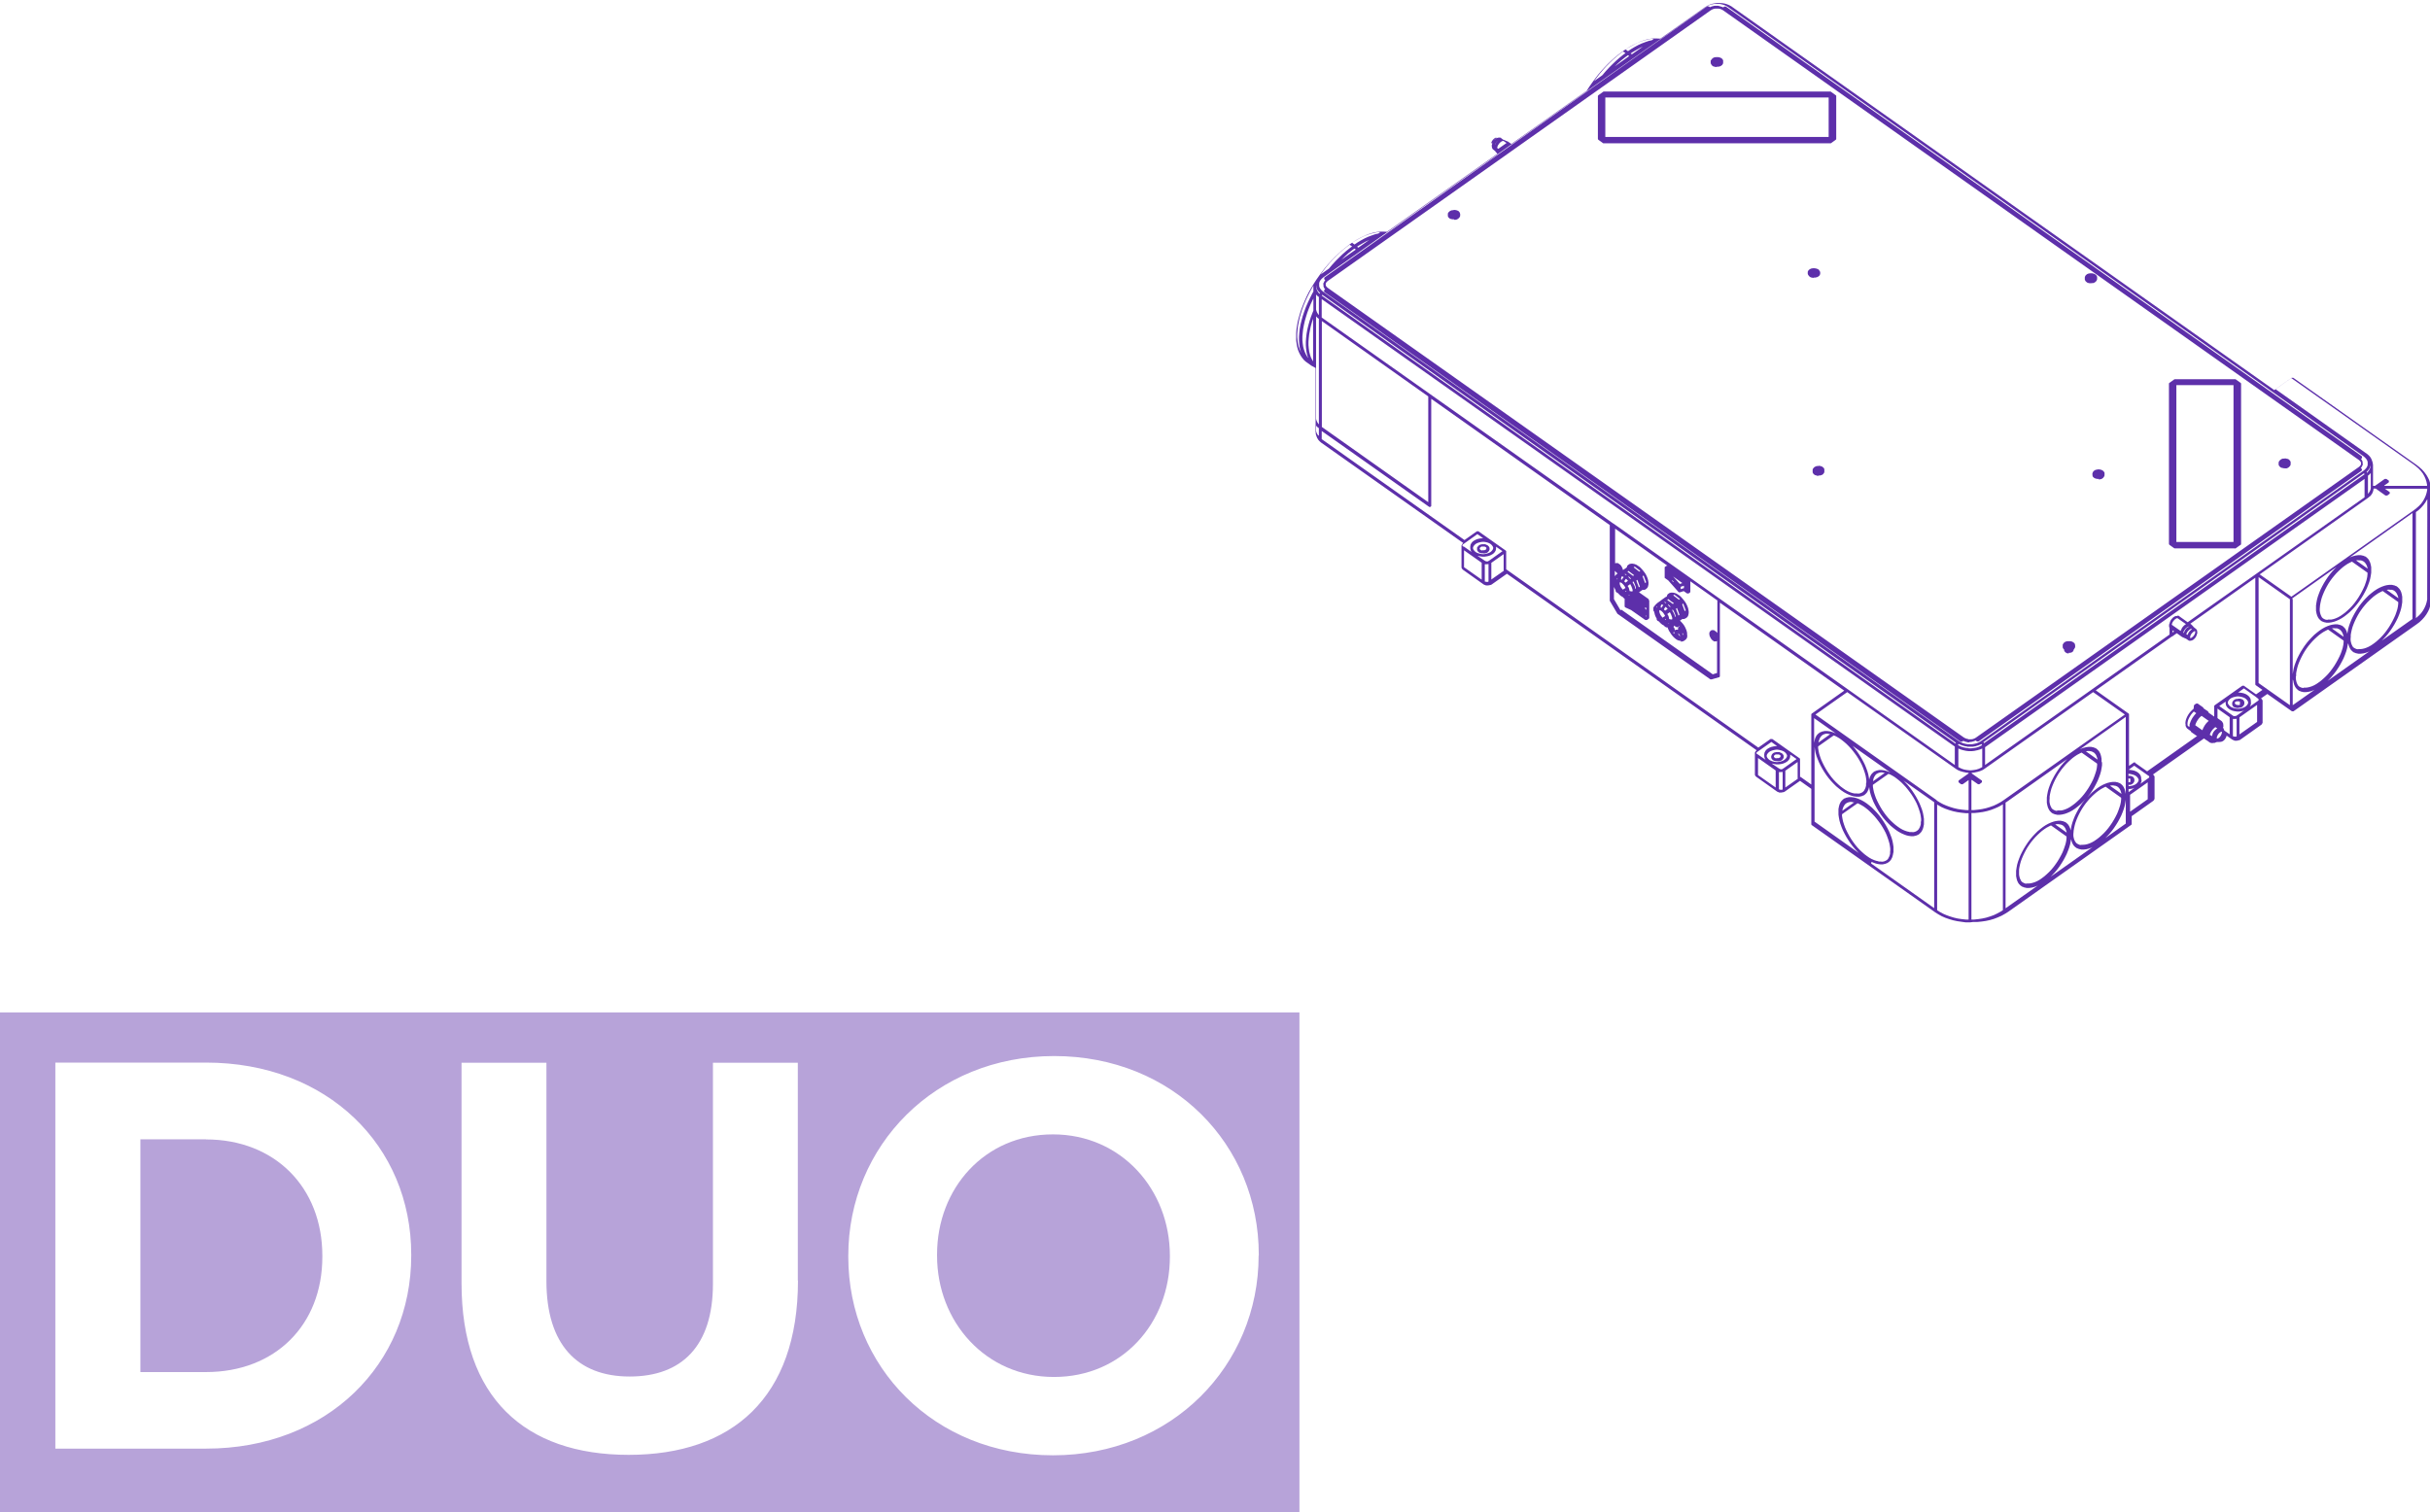 <?xml version="1.0" encoding="UTF-8"?>
<svg id="uuid-33a6f9a6-8c1f-434f-843a-0372abed633e" data-name="Layer 1" xmlns="http://www.w3.org/2000/svg" viewBox="0 0 163.74 101.91">
  <g opacity=".9">
    <path d="M132.74,62.17s0,0,0,0t0,0h-.28s-.29-.04-.29-.04l-.28-.04-.28-.06-.27-.08-.26-.09-.25-.11-.23-.13-.22-.14s0,0,0,0l-8.29-5.86s0,0,0,0c-.01,0-.02-.02-.03-.03,0-.01,0-.02-.01-.04,0,0,0,0,0,0,0,0,0,0,0,0v-2.38l-.76-.54-1.02.72h0s0,0,0,0l-.05.03s0,0-.01,0l-.06.02s0,0-.01,0h-.06s0,.01-.01.02h-.06s0,0-.01,0h-.06s0,0-.01,0h-.06s0-.02-.01-.02l-.06-.02s0,0-.01,0l-.05-.03s0,0,0,0t0,0l-1.38-.98s0,0,0,0c0,0,0,0,0,0,0,0,0,0,0,0,0,0,0,0,0,0l-.04-.03s0,0-.01-.01l-.03-.04s0-.01-.01-.02l-.02-.04s0-.02,0-.02v-.04s0,0,0,0c0,0,0,0,0,0v-1.38s0-.01,0-.02v-.04s0-.02.01-.02l.02-.04s0-.01.01-.02l.03-.04s0-.01.01-.01l.04-.03s0,0,0,0l-16.83-11.9-1.02.72s0,0,0,0c0,0,0,0,0,0l-.05.03s0,0-.02,0l-.06.02s0,0-.01,0h-.06s0,.01-.01.02h-.06s0,0-.01,0h-.06s0,0-.01,0h-.06s0-.02-.01-.02l-.06-.02s-.01,0-.02,0l-.05-.03s0,0,0,0h0s-1.38-.98-1.38-.98c0,0,0,0,0,0,0,0,0,0,0,0,0,0,0,0,0,0l-.04-.03s-.01,0-.01-.02l-.03-.04s0-.01-.01-.02l-.02-.04s0-.02,0-.02v-.04s0,0,0,0c0,0,0,0,0-.01v-1.38s0,0,0,0h0s0,0,0,0h0s0,0,0,0v-.04s0-.02.01-.02l.02-.04s0-.01.01-.02l.03-.04s0-.01.01-.02l.04-.03-9.55-6.75h0s0,0,0,0l-.03-.02-.11-.1s0,0,0,0l-.09-.1s0,0,0-.01l-.07-.11s0,0,0-.01l-.05-.12s0,0,0-.01l-.04-.12s0-.01,0-.02v-.08s-.01,0-.01-.01v-.03s0-.01,0-.02h0s0-.02,0-.02c0,0,0,0,0,0,0,0,0,0,0,0,0,0,0,0,0,0v-.78h0v-3.49h0s-.04-.02-.04-.02l-.16-.09s0,0-.01,0l-.02-.02s-.01,0-.02,0l-.32-.23s0,0,0,0l-.1-.07s0,0,0,0l-.13-.12s0,0,0,0l-.11-.14s0,0,0,0l-.1-.15s0,0,0,0l-.09-.17-.08-.19-.06-.21-.04-.22-.03-.23v-.24s0-.25,0-.25l.02-.26.04-.26.05-.27.07-.27.08-.28.09-.28.11-.28.12-.29.13-.29.14-.28.16-.28.17-.28.18-.28.19-.27.19-.26.2-.26.21-.25.22-.24.22-.23.23-.22.23-.21.23-.19.23-.18.12-.09s0,0,0,0l.22-.15.24-.15.24-.13.23-.11.23-.1.23-.08.22-.06.22-.04.21-.02h.21s.2.01.2.01c0,0,0,0,0,0h.04s7.44-5.26,7.44-5.26l-.13-.14s0,0,0,0h0s-.01-.02-.01-.03h0s-.16-.13-.16-.13c0,0,0,0,0,0,0,0,0,0,0,0h-.01s-.02-.03-.02-.04l-.03-.05s-.01-.02-.01-.03v-.06s-.01,0-.01-.01c0,0,0-.01,0-.02v-.08s.01-.01.01-.02l.03-.09s0,0,0-.01l.04-.09s0,0,0-.01l.06-.08s0,0,0-.01l.07-.07s0,0,.01,0l.07-.06s0,0,.01,0l.07-.04s.01,0,.02,0l.07-.02s.02,0,.03,0h.06s.02,0,.04.01h.03s0,.02,0,.02c0,0,0,0,0,0l.16.12h.02s.02,0,.03.01l.2.09s0,0,0,0c0,0,.01,0,.02,0h.01s0,0,0,0h0s0,0,0,0h0s0,0,0,0l.26.18,5.08-3.59h0s.18-.28.18-.28l.19-.27.19-.26.2-.26.21-.25.22-.24.22-.23.23-.22.23-.21.23-.19.36-.27s0,0,0,0l.22-.15.24-.15.24-.13.24-.11.23-.1.23-.08.22-.06.22-.04.21-.02h.21s.2.01.2.01c0,0,0,0,0,0h.04s3.02-2.13,3.02-2.13c0,0,0,0,0,0l.05-.03.14-.08s0,0,0,0l.14-.06s0,0,0,0l.15-.05.17-.03.17-.02h.17s.17.01.17.01l.17.03.16.05s0,0,0,0l.14.06s0,0,0,0l.13.07.07.05s0,0,0,0l36.52,25.82,1.17-.83s.01,0,.02,0h0s.03,0,.04,0h0s.03,0,.04,0c0,0,.01,0,.02.01l8.29,5.86s0,0,0,0c0,0,0,0,0,0,0,0,0,0,0,0l.19.15.18.16.16.18.14.19s0,0,0,0l.11.19s0,0,0,0l.09.19s0,0,0,.01l.06.2s0,0,0,.01l.04.2s0,0,0,.01v.2s.01,0,.01,0h0v7.37s0,0,0,0v.2s-.01,0-.01.01l-.04.2s0,0,0,.01l-.06.2s0,0,0,.01l-.09.19s0,0,0,0l-.11.19s0,0,0,0l-.13.18-.16.18-.18.17-.2.15s0,0,0,0l-8.29,5.86s0,0-.01,0c0,0,0,0-.01,0,0,0,0,0,0,0h0s-.02,0-.03,0h0s-.02,0-.03,0c0,0,0,0,0,0,0,0,0,0,0,0t0,0s0,0-.01,0c0,0,0,0,0,0,0,0,0,0-.01,0l-1.66-1.17-.43.3h0l.04.03s0,0,.01.01l.03.04s0,.01.01.02l.02.04s0,.02,0,.02v.04s0,.01,0,.02v1.38s0,0,0,0c0,0,0,0,0,0v.04s0,.02-.01.02l-.02.04s0,.01-.01.02l-.03.04s0,.01-.01.01l-.04.03s0,0,0,0c0,0,0,0,0,0,0,0,0,0,0,0l-1.38.98s0,0,0,0l-.05.03s0,0-.01,0l-.06.02s0,0-.01,0h-.06s0,.01-.01.02h-.06s0,0-.01,0h-.06s0,0-.01,0h-.06s0-.02-.01-.02l-.06-.02s0,0-.01,0l-.05-.03s0,0-.01,0l-.38-.27-.03.08s0,0,0,.01l-.05.09s0,0,0,.01l-.06.08s0,0,0,0l-.07.07s0,0-.01,0l-.07.05s-.01,0-.02,0l-.07.03s-.02,0-.02,0h-.06s-.02.01-.02.01c0,0,0,0,0,0,0,0,0,0,0,0h-.12s0,0,0,0c0,0,0,0-.01,0h-.04s0-.01-.01-.01c0,.01-.02.02-.04.03h-.02s-.09.04-.09.04c0,0-.01,0-.02,0h-.08s-.01.02-.02.01h-.07s-.02,0-.03,0l-.06-.02s-.02,0-.03-.01h0s-.01,0-.02-.01c0,0,0,0,0,0l-.14-.1s0,0,0,0c0,0,0,0,0,0l-.03-.03h-.03s-.01-.02-.02-.02c0,0,0,0,0,0l-.17-.12-3.44,2.43.04.03s0,0,.01.01l.03.04s0,.01.01.02l.02.04s0,.02,0,.02v.04s0,.01,0,.02v1.38s0,0,0,0c0,0,0,0,0,0v.04s0,.02-.01.02l-.02.04s0,.01-.01.02l-.03.04s0,.01-.01.01l-.04.03s0,0,0,0c0,0,0,0,0,0h0s0,0,0,0c0,0,0,0,0,0h0s0,0,0,0l-1.38.98s0,0,0,0c0,0,0,0,0,0l-.04.02v.53s0,0,0,0c0,0,0,0,0,0,0,.01,0,.02-.01.04,0,.01-.02.02-.03.03,0,0,0,0,0,0l-8.29,5.86s0,0,0,0l-.21.13-.23.13-.25.11-.26.1-.27.08-.28.06-.28.04-.29.03h-.29s0,0,0,0h0s0,0,0,0ZM130.53,61.35l.17.11.22.12.23.1.25.09.26.08.26.06.27.04.28.03h.18s0-7.17,0-7.17h-.19s-.29-.03-.29-.03l-.28-.04-.28-.06-.27-.08-.26-.09-.25-.11-.23-.13-.07-.04v7.14ZM132.84,54.8v7.18h.18s.28-.03.28-.03l.27-.04.27-.06.26-.08.25-.09.23-.11.22-.12.16-.1v-7.14l-.06.04-.23.13-.25.11-.26.1-.27.08-.28.06-.28.04-.29.03h-.2ZM135.14,54.08v7.14l2.18-1.54-.1.05-.17.06s0,0,0,0l-.16.04s0,0-.01,0l-.15.02s0,0-.01,0h-.14s-.01,0-.02,0l-.13-.03s-.01,0-.02,0l-.12-.05s-.01,0-.02,0l-.1-.07s-.01,0-.02-.01l-.09-.09s0,0-.01-.01l-.07-.1s0,0,0-.01l-.06-.12s0,0,0-.01l-.04-.14s0,0,0-.01l-.03-.15s0,0,0-.01v-.17s0,0,0,0h0s0,0,0,0v-.18s.03-.2.03-.2l.04-.21.06-.21.08-.22.09-.22.11-.22.12-.22.13-.21.14-.21.15-.2.16-.19.17-.18.17-.17.18-.15.18-.14.18-.12.18-.1.18-.08.17-.06s0,0,0,0l.16-.04s0,0,.01,0l.15-.02s0,0,.01,0h.14s.01,0,.02,0l.13.03s.01,0,.02,0l.12.05s.01,0,.02,0l.1.07s.01,0,.01.01l.09.09s0,0,.01.01l.07.11s0,0,0,.01l.06.12s0,0,0,.01l.04.14s0,0,0,0l.02-.13.04-.21.06-.21.08-.22.09-.22.11-.22.12-.22.13-.21.14-.21.2-.25-.16.17-.17.17-.18.15-.18.14-.18.12-.18.1-.18.08-.17.06s0,0-.01,0l-.16.04s0,0-.01,0l-.15.02s0,0-.01,0h-.14s-.01,0-.02,0l-.13-.03s-.01,0-.02,0l-.12-.05s-.01,0-.02,0l-.1-.07s-.01,0-.01-.01l-.09-.09s0,0-.01-.01l-.07-.11s0,0,0-.01l-.06-.12s0,0,0-.01l-.04-.14s0,0,0-.01l-.03-.15s0,0,0-.01v-.17s0,0,0,0c0,0,0,0,0,0v-.18s.03-.2.03-.2l.04-.21.06-.21.08-.22.09-.22.11-.22.12-.22.13-.21.14-.21.15-.2.16-.19.17-.18.1-.1-4.14,2.93ZM126.08,58.2l4.25,3.01v-7.14l-2.07-1.46.1.1.17.18.16.19.15.2.14.21.13.21.12.22.11.22.09.22.08.21.06.21.04.21.03.2v.19s0,0,0,0h0s0,0,0,0v.17s0,0,0,.01l-.03.15s0,0,0,.01l-.04.14s0,0,0,.01l-.06.12s0,0,0,.01l-.07.1s0,0-.01.01l-.09.09s0,0-.01.01l-.1.07s-.01,0-.02,0l-.12.05s-.01,0-.02,0l-.13.03s-.01,0-.02,0h-.14s0,0-.01,0l-.15-.02s0,0-.01,0l-.16-.04s0,0,0,0l-.16-.06-.18-.08-.18-.1-.18-.12-.18-.14-.18-.15-.17-.17-.17-.18-.16-.19-.15-.2-.14-.21-.13-.21-.12-.22-.11-.22-.09-.22-.08-.22-.06-.21-.04-.21-.02-.14h0l-.04.14s0,0,0,.01l-.06.12s0,0,0,.01l-.07.11s0,0-.01.01l-.09.09s0,0-.01.01l-.1.07s-.01,0-.02,0l-.12.05s-.01,0-.02,0l-.13.03s-.01,0-.02,0h-.14s0,0-.01,0l-.15-.02s0,0-.01,0l-.16-.04s0,0-.01,0l-.16-.06-.18-.08-.18-.1-.18-.12-.18-.14-.18-.15-.17-.17-.17-.18-.16-.19-.15-.2-.14-.21-.13-.21-.12-.22-.11-.22-.09-.22-.08-.21-.06-.21-.04-.21-.03-.2v2.62h0v.04h0v2.38l2.99,2.12-.1-.1-.17-.18-.16-.19-.15-.2-.14-.21-.13-.21-.12-.22-.11-.22-.09-.22-.08-.22-.06-.21-.04-.21-.03-.2v-.19s0,0,0-.01v-.17s0,0,0-.01l.03-.15s0,0,0-.01l.04-.14s0,0,0-.01l.06-.12s0,0,0-.01l.07-.1s0,0,.01-.01l.09-.09s0,0,.01-.01l.1-.07s.01,0,.02,0l.12-.05s.01,0,.02,0l.13-.03s.01,0,.02,0h.14s0,0,.01,0l.15.02s0,0,.01,0l.16.04s0,0,.01,0l.16.06.18.08.18.1.18.12.18.14.18.15.17.17.17.18.16.19.15.2.14.21.13.21.12.22.11.22.09.22.08.21.06.21.04.21.03.2v.19s0,0,0,0h0s0,0,0,0v.17s0,0-.01.01l-.03.15s0,0,0,.01l-.04.14s0,0,0,.01l-.06.12s0,.01,0,.01l-.07.1s0,0-.01.01l-.09.09s0,0-.02.01l-.1.07s-.01,0-.02,0l-.12.05s-.01,0-.02,0l-.13.03s-.01,0-.02,0h-.14s0,0-.01,0l-.15-.02s0,0-.01,0l-.16-.04s0,0,0,0l-.16-.06-.11-.05ZM136.56,59.55h.12s.13-.01.13-.01l.14-.03.16-.05.16-.07.16-.09.16-.11.16-.12.16-.14.16-.15.16-.17.15-.18.14-.19.13-.19.12-.2.11-.2.1-.2.08-.2.07-.2.06-.19.04-.19.02-.18v-.11s-1.04-.74-1.04-.74h-.02s-.14.07-.14.07l-.15.08-.15.1-.15.11-.15.13-.15.14-.15.15-.14.16-.14.17-.13.18-.12.18-.11.19-.1.19-.09.19-.08.19-.07.19-.05.18-.04.18-.03.17v.23s0,.13,0,.13l.02.12.03.11.04.1.03.04s0,.01,0,.02l.03.05.07.07.09.05.12.05h.08ZM139.55,56.57l-.02.13-.04.21-.06.21-.08.22-.09.22-.11.22-.12.22-.13.21-.14.21-.15.2-.16.19-.17.18-.1.1,2.83-2-.1.05-.17.06s0,0,0,0l-.16.04s0,0-.01,0l-.15.02s0,0-.01,0h-.14s-.01,0-.02,0l-.13-.03s-.01,0-.02,0l-.12-.05s-.01,0-.02,0l-.1-.07s-.01,0-.02-.01l-.09-.09s0,0-.01-.01l-.07-.1s0,0,0-.01l-.06-.12s0,0,0-.01l-.04-.14s0,0,0,0ZM126.59,58.07h.13s.12.01.12.01l.11-.02.1-.04.09-.05.07-.07.03-.04s0,0,0-.01l.05-.09.04-.1.03-.12v-.14s.01-.07.01-.07v-.13s-.02-.16-.02-.16l-.03-.17-.05-.18-.06-.18-.07-.19-.08-.19-.1-.19-.11-.19-.12-.19-.13-.18-.13-.17-.14-.17-.15-.16-.15-.15-.15-.14-.15-.12-.15-.11-.15-.09-.15-.08-.11-.05-1.05.74v.12s.03.18.03.18l.04.19.06.19.07.2.09.2.1.2.11.2.12.2.13.19.14.19.15.18.16.17.16.15.16.14.16.12.16.11.16.09.16.07.15.05.14.03ZM140.25,56.94h.12s.13-.01.13-.01l.14-.03.15-.05.16-.07.16-.09.16-.11.16-.12.16-.14.16-.15.16-.17.15-.18.14-.19.13-.19.12-.2.11-.2.1-.2.08-.2.07-.2.06-.19.04-.19.02-.18v-.11s-1.04-.74-1.04-.74h-.02s-.14.07-.14.07l-.15.08-.15.1-.15.11-.15.13-.15.14-.15.15-.14.16-.14.17-.13.18-.12.18-.11.19-.1.19-.09.19-.08.19-.07.19-.05.18-.04.18-.03.17-.02.23v.13s.02.12.02.12l.03.11.04.1.03.04s0,.01.01.02l.03.05.07.07.09.05.12.05h.08ZM143.24,53.9l-.03.2-.04.21-.06.21-.08.22-.09.22-.11.22-.12.22-.13.21-.14.21-.15.2-.16.19-.17.18-.1.1,1.38-.98v-.54h0v-1.05ZM138.46,55.55l.8.57-.02-.09-.04-.12-.05-.11-.06-.08-.07-.07-.09-.05-.09-.03s-.02,0-.03,0h0s-.1-.02-.1-.02h-.11s-.14.02-.14.02ZM128.66,56.08h.13s.12.01.12.01l.11-.02.1-.04.09-.06.07-.07.03-.04s0,0,0-.01l.05-.09.04-.1.03-.12v-.14s.02-.07.02-.07v-.13s-.02-.16-.02-.16l-.03-.17-.05-.18-.06-.18-.07-.19-.08-.19-.1-.19-.11-.19-.12-.19-.13-.18-.13-.17-.14-.17-.15-.16-.15-.15-.15-.13-.15-.12-.15-.11-.15-.09-.15-.08-.11-.04-1.05.74v.12s.03.18.03.18l.04.19.06.19.07.2.09.2.1.2.11.2.12.2.13.19.14.19.15.18.16.17.16.15.16.14.16.12.16.11.16.09.16.07.15.05.14.03ZM143.53,53.56v1.15l1.19-.84v-1.14l-1.19.84ZM124.16,54.56l-.02.09.8-.57h-.06s-.12-.03-.12-.03h-.11s-.05.02-.05.02c0,0-.02,0-.03,0h0s-.1.04-.1.04l-.09.05-.07.07-.06.09-.05.1-.04.12ZM138.63,54.63h.12s.13,0,.13,0l.14-.03.15-.05.16-.07.16-.09.16-.11.16-.12.16-.14.16-.15.16-.17.15-.18.14-.19.13-.19.12-.2.11-.2.1-.2.08-.2.07-.2.06-.19.04-.19.02-.18v-.11s-1.04-.74-1.04-.74h-.02s-.14.07-.14.07l-.15.08-.15.1-.15.11-.15.13-.15.14-.15.15-.14.16-.14.17-.13.18-.12.18-.11.19-.1.19-.09.19-.08.19-.07.19-.05.18-.04.18-.03.17v.16s-.01.07-.01.07v.13s.02.12.02.12l.03.11.04.1.03.04s0,.01,0,.02l.03.05.07.07.09.05.12.05h.08ZM130.49,53.95l.21.13.22.12.23.1.25.09.26.08.26.06.27.04.28.03h.18s0-2.02,0-2.02l-.4.28s-.01,0-.02,0c-.01,0-.03.01-.04,0-.01,0-.03,0-.04,0h0s0,0,0,0c0,0-.01,0-.02-.01l-.13-.1s0,0-.01-.01c0,0-.02-.02-.02-.03,0-.01,0-.03,0-.04h0s0-.03,0-.04c0-.01.01-.02.02-.03,0,0,0,0,.01-.01l.65-.46v-.04s0,0,0,0l-.18-.02s0,0,0,0l-.18-.04s0,0-.01,0l-.17-.05s0,0-.01,0l-.16-.07s0,0-.01,0l-.14-.09s0,0,0,0c0,0,0,0,0,0t0,0s0,0,0,0l-7.32-5.17-2.14,1.51,8.18,5.78ZM132.84,52.58v2.02h.18s.28-.03.28-.03l.27-.04.27-.06.26-.08.25-.09.23-.11.22-.12.2-.13,8.18-5.78-2.14-1.51-7.32,5.17s0,0,0,0l-.14.09s0,0-.01,0l-.16.07s0,0-.01,0l-.17.05s0,0-.01,0l-.18.04s0,0,0,0l-.18.02s0,0,0,0v.04l.65.46s.01,0,.02.01c0,0,.01.02.02.03,0,.01,0,.03,0,.04h0s0,.03,0,.04c0,.01-.01.02-.02.03,0,0,0,0-.01.01l-.13.1s-.01,0-.02.01c-.01,0-.02,0-.04,0-.01,0-.03,0-.04,0,0,0-.01,0-.02-.01l-.4-.28ZM141.64,51.4v.18s-.03.2-.03.2l-.04.21-.06.21-.08.22-.09.22-.11.22-.12.22-.13.21-.14.21-.2.25.16-.17.17-.17.18-.15.18-.14.18-.12.18-.1.18-.08.17-.06s0,0,.01,0l.16-.04s0,0,.01,0l.15-.02s0,0,.01,0h.14s.01,0,.02,0l.13.03s.01,0,.02,0l.12.05s.01,0,.02,0l.1.07s.01,0,.01.01l.09.09s0,0,.01.01l.07.11s0,0,0,.01l.06.12s0,0,0,.01l.04.14s0,0,0,.01l.03.15s0,0,0,0v-.45h0v-.26h0v-.44h0v-.33h0v-.07h0v-.17h0v-3.47l-3.1,2.19.1-.05.17-.06s0,0,.01,0l.16-.04s0,0,.01,0l.15-.02s0,0,.01,0h.14s.01,0,.02,0l.13.03s.01,0,.02,0l.12.05s.01,0,.02,0l.1.07s.01,0,.01.01l.09.09s0,0,.01.01l.07.1s0,0,0,.01l.06.12s0,0,0,.01l.04.14s0,0,0,.01l.03.15s0,0,0,.01v.17s0,0,0,.01ZM142.15,52.94l.8.57-.02-.09-.04-.12-.05-.11-.06-.08-.07-.07-.09-.05-.09-.03s-.02,0-.03,0h0s-.1-.02-.1-.02h-.11s-.14.02-.14.02ZM124.98,53.48h.13s.12.01.12.01l.11-.02.1-.04.08-.05.07-.07.03-.04s0,0,0-.01l.05-.09.04-.1.03-.12v-.14s.02-.07.02-.07v-.13s-.02-.16-.02-.16l-.03-.17-.05-.18-.06-.18-.07-.19-.08-.19-.1-.19-.11-.19-.12-.19-.13-.18-.13-.17-.14-.17-.15-.16-.15-.15-.15-.13-.15-.12-.15-.11-.15-.09-.15-.08-.11-.04-1.05.74v.12s.03.18.03.18l.04.19.06.19.07.2.09.2.1.2.11.2.12.2.13.19.14.19.15.18.16.17.16.15.16.14.16.12.16.11.16.09.16.07.15.05.14.03ZM143.43,53.18v.21l.39-.28h-.03s0,.01-.01.02l-.13.03s0,0-.01,0l-.13.02s0,0-.01,0h-.06ZM119.93,53.23h.05s.05,0,.05,0h.05s.04-.02.04-.02v-1.18h-.05s0,.01-.01.01h-.06s0,0-.01,0h-.06s0,0-.01,0h-.05s0,1.17,0,1.17h.04s.05.02.05.02ZM120.3,51.93v1.15l.84-.59v-.02s-.01-.02-.01-.03v-.02s0,0,0,0h0s0,0,0,0v-1.06l-.82.58ZM118.46,52.24l1.19.84v-1.15l-1.19-.84v1.15ZM143.43,52.93v.06h.06s.12-.02.12-.02l.12-.03.1-.04.09-.05.07-.06.06-.07.04-.07.02-.08-.02-.07-.04-.07-.06-.07-.07-.06-.09-.05-.11-.04-.12-.03-.12-.02h-.06v.13h.07s.01,0,.02,0l.09.02s.01,0,.02,0l.07.04s0,0,.01,0c0,0,0,0,.01,0l.05.05s.01.02.02.03l.03.06s0,.02.01.04v.07s0,.03,0,.04l-.02.06s0,.02-.02.03l-.04.06s-.01.01-.02.02h-.01s-.02.03-.04.04h-.02s-.01.02-.02.02l-.08.03s-.01,0-.02,0h-.09s-.01.02-.02.01h-.01ZM121.32,52.36l.73.52v-4.71h0s0-.02,0-.03c0,0,0,0,0,0,0,0,.01-.02.02-.03,0,0,0,0,0,0h0s0,0,.01-.01l2.19-1.55-8.38-5.93v4.83h0v.07h0v.04s0,.01,0,.02c0,.02,0,.03-.02.04,0,.01-.02.02-.03.03,0,0,0,0,0,0,0,0-.01,0-.02,0l-.48.14s-.01,0-.02,0h0s0,0,0,0c0,0-.02,0-.02,0,0,0-.02,0-.03,0,0,0-.01,0-.02,0l-6.26-4.42s0,0,0,0c0,0,0,0,0,0,0,0,0,0-.01-.01,0,0,0-.01-.01-.02l-.49-.83s0-.02-.01-.03c0,0,0,0,0,0,0,0,0-.02,0-.02v-5.07l-12.03-8.51v7.14h0v.05s0,.02,0,.03c0,.01-.01.03-.02.04,0,0-.02.02-.03.02h0s0,0,0,0c-.01,0-.03.01-.05.01,0,0-.01,0-.02,0,0,0,0,0,0,0h0s-.03,0-.04-.02l-7.22-5.1v.55l9.62,6.8.82-.58s.01,0,.02-.01c.01,0,.03,0,.04,0h0s.03,0,.04,0c0,0,.01,0,.02,0l.92.65s0,0,0,0l.92.65s0,0,.01.01c0,0,.01.02.02.02,0,0,0,0,0,0,0,0,0,.02,0,.02,0,0,0,0,0,0,0,0,0,.01,0,.02h0v1.19l16.99,12.02.82-.58s.01,0,.02,0c.01,0,.03,0,.04,0h0s.03,0,.04,0c0,0,.01,0,.02,0l.92.65s0,0,0,0l.92.65s0,0,.01.01c0,0,.01.01.02.02,0,0,0,.01,0,.02,0,0,0,.02,0,.03h0v1.19ZM144.31,52.58s0,.01,0,.02l-.02.09s0,.01,0,.02l-.05.09s0,.01-.01.02l-.02.02.59-.42.02-.02v-.04s0-.02,0-.02v-.02s-.03-.02-.03-.02l-.03-.02-.95-.67-.36.26v.02h.06s0,0,.01,0l.13.02s0,0,.01,0l.13.03s0,0,.01,0l.12.05s0,0,.01,0l.1.06s0,0,0,0c0,0,0,0,0,0h0s0,0,0,0l.09.07s0,0,.01.01l.07.08s0,.01.01.02l.05.09s0,.01,0,.02l.02.09s0,.02,0,.02v.07s0,.02,0,.03ZM143.43,52.73h.01s.07-.01.07-.01l.04-.02v-.21h-.01s-.07-.02-.07-.02h-.05s0,.26,0,.26ZM126.23,52.57l-.02.09.8-.57h-.06s-.12-.03-.12-.03h-.11s-.06.02-.06.02c0,0-.02,0-.03,0h0s-.1.04-.1.04l-.09.05-.07.07-.06.09-.05.1-.04.12ZM124.58,50.01l.1.1.17.18.16.19.15.2.14.21.13.21.12.22.11.22.09.22.08.22.06.21.04.21.02.14s0,0,0,0l.04-.14s0,0,0-.01l.06-.12s0,0,0-.01l.07-.1s0,0,.01-.01l.09-.09s0,0,.01-.01l.1-.07s.01,0,.02,0l.12-.05s.01,0,.02,0l.13-.03s.01,0,.02,0h.14s0,0,.01,0l.15.02s0,0,.01,0l.16.04s0,0,0,0l.16.06.11.05-2.83-2ZM143.86,51.41l.82.58,3.38-2.39s-.02,0-.03,0c0,0,0,0,0,0-.01,0-.03,0-.04-.02,0,0,0,0,0,0l-.33-.23s0,0-.01-.01h0s-.01-.02-.02-.03c0,0,0-.02-.01-.03,0,0,0,0,0,0l-.23-.17s0,0,0,0c0,0,0,0,0,0l-.02-.02s-.01-.01-.02-.02l-.04-.06s-.01-.02-.01-.02l-.03-.07s0-.01,0-.02v-.09s-.01-.01-.01-.02v-.1s0,0,0-.01l.02-.11s0,0,0-.01l.04-.12s0,0,0,0l.05-.12.07-.13.08-.12.09-.11.1-.1.1-.09s0,0,0,0h0s.02-.17.02-.17c0,0,0,0,0-.01h0s0-.02,0-.02v-.03s.02,0,.02,0h0s0-.02,0-.02l.02-.02s0,0,.01,0h0s0-.01,0-.01h0s0,0,.01-.01l.09-.05s0,0,0,0h0s.02-.01.02-.01c0,0,.02,0,.03,0,.01,0,.03,0,.05,0,0,0,0,0,0,0,0,0,.01,0,.02.01l.34.24s.04.04.04.07l.23.16s0,0,.01,0c0,0,.01,0,.02.01,0,0,.01.01.02.02l.03.03s.01.01.01.02h0s.01.02.01.02l.02.04.37.26v-.69s0,0,0,0c0,0,0-.01,0-.02,0,0,0,0,0,0,0-.01,0-.02.01-.03,0,0,0-.01.02-.02h0s0,0,.01-.01l.92-.65s0,0,0,0c0,0,0,0,0,0l.92-.65s.01,0,.02-.01c.01,0,.03,0,.04,0h0s.03,0,.04,0c0,0,.01,0,.02,0l.82.58.43-.3-.44-.31s0,0,0,0c-.01,0-.02-.02-.03-.03,0-.01,0-.02-.01-.04,0,0,0,0,0,0,0,0,0,0,0,0v-7.18l-4.38,3.1.04.03s.01,0,.02.01h0s0,0,0,0c0,0,0,0,0,0l.15.16s0,0,0,0c0,0,.01.01.01.02h0s.16.13.16.13c0,0,.01,0,.01.01.01,0,.02.02.03.03l.03.05s.01.02.01.04v.06s.01.01.01.02c0,0,0,0,0,.01v.08s-.01.01-.01.02l-.03.09s0,0,0,.01l-.04.09s0,0,0,.01l-.06.08s0,0,0,.01l-.07.07s0,0,0,0l-.07.06s0,0-.01,0l-.07.04s-.01,0-.02,0l-.07.02s-.02,0-.03,0h-.06s-.03,0-.04-.02h0s-.02-.01-.03-.02l-.16-.11h-.02s-.02,0-.02-.01l-.2-.09s0,0,0,0c0,0,0,0,0,0,0,0,0,0,0,0h0s-.01,0-.02-.01c0,0,0,0,0,0l-.35-.25-.31.22s-.01,0-.02,0l-5.13,3.63,2.19,1.55s.01,0,.02.01c0,0,.01.02.02.02,0,.01.01.03.01.04h0v3.47l.31-.22s.01,0,.02-.01c.01,0,.03,0,.04,0h0s.03,0,.04,0c0,0,.01,0,.02,0ZM132.65,51.92h.18l.17-.02.17-.03.16-.05.15-.07.09-.05v-1.25s0,0,0,0l-.16.07s0,0-.01,0l-.17.05s0,0-.01,0l-.18.04s0,0,0,0l-.18.02s0,0,0,0h-.19s0,0,0,0l-.18-.02s0,0,0,0l-.18-.04s0,0-.01,0l-.17-.05s0,0-.01,0l-.16-.07s0,0,0,0v1.25l.09.05.15.07.16.05.17.03.17.02ZM119.93,51.85h.05s.05,0,.05,0h.05s.04-.03.04-.03l.04-.02.9-.64-.43-.3v.07s0,.02,0,.02c0,0,0,.01,0,.02l-.02.1s0,.01,0,.02l-.05.09s0,.01-.01.02l-.07.08s0,0-.01.01l-.09.07s0,0-.01,0l-.1.06s0,0-.01,0l-.12.05s0,0-.01,0l-.13.03s0,0-.01,0l-.13.02s0,0-.01,0h-.14s0,0-.01,0l-.13-.02s0,0-.01,0l-.13-.03s0,0-.01,0h-.03s.49.33.49.33l.04.02h.05ZM133.76,50.32v1.24l12.43-8.79v-.44s0,0,0-.01l-.03-.07s0,0,0,0v-.07s0,0,0,0c0,0,0,0,0,0v-.08s.05-.13.05-.13c0,0,0-.02,0-.03l.04-.09s0,0,0-.01l.06-.09s0,0,0,0l.07-.08s0,0,0,0l.07-.07s0,0,.01,0l.07-.05s0,0,.01,0l.07-.03s.01,0,.02,0h.07s.02-.02.03-.02h.06s.02.01.03.02h.03s0,.02,0,.02c0,0,0,0,0,0l.56.4,4.59-3.24s0,0,0,0l7.33-5.18v-1.24l-25.61,18.11ZM108.72,35.29l23,16.27v-1.24l-42.66-30.16v1.24l19.65,13.89s0,0,0,0ZM119.68,51.36h.12l.12-.02.12-.03.1-.04.09-.05.07-.06.06-.07.04-.07.02-.08-.02-.07-.04-.07-.06-.07-.07-.06-.09-.05-.11-.04-.12-.03-.12-.02h-.12l-.12.02-.12.03-.11.04-.09.05-.07.06-.06.07-.04.07-.02.08.02.07.04.07.06.07.07.06.09.05.1.04.12.03.12.02ZM118.42,50.83l.56.39-.02-.02s0-.01-.01-.02l-.05-.09s0-.01,0-.02l-.02-.1s0-.01,0-.02c0,0,0-.02,0-.03h0v-.07s0-.02,0-.02l.02-.09s0-.01,0-.02l.05-.09s0-.01.01-.02l.07-.08s0,0,.01-.01l.09-.07s0,0,.01,0l.1-.06s0,0,.01,0l.12-.05s0,0,.01,0l.13-.03s0,0,.01,0l.13-.02s0,0,.01,0h.09l-.39-.28-.82.58s0,0-.01,0l-.02.02s0,0,0,0l-.13.09-.02.02v.04s0,.02,0,.02v.02s.03.02.03.02l.03.02ZM140.54,50.63l.8.57-.02-.09-.04-.12-.05-.11-.06-.08-.07-.07-.09-.05-.09-.04s-.02,0-.02,0h-.01s-.1-.02-.1-.02h-.11s-.14.02-.14.02ZM132.65,50.44h.18l.17-.02.17-.03.16-.05.15-.07.08-.05-.02-.03-.03-.04-.07.04s0,0-.01,0l-.15.06s0,0-.01,0l-.16.05s0,0-.01,0l-.17.03s0,0-.01,0h-.17s0,0-.01,0h-.17s0-.01-.01-.01l-.17-.03s0,0-.01,0l-.16-.05s0,0-.01,0l-.15-.06s0,0-.01,0l-.07-.04-.03.04-.02.03.08.05.15.07.16.05.17.03.17.02ZM132.58,50.16h.16s.16,0,.16,0l.16-.03.15-.04.14-.06.12-.07,25.8-18.24.1-.09.08-.09.06-.1.03-.1v-.1s0-.1,0-.1l-.03-.1-.06-.1-.08-.09-.1-.09L116.42.46l-.12-.07-.14-.06-.15-.04-.16-.03h-.16s-.16,0-.16,0l-.16.03-.15.04-.14.06-.12.07-25.8,18.24-.1.09-.08.09-.06.1-.03.1v.1s0,.1,0,.1l.03.1.06.1.08.09.1.09,42.85,30.3.12.07.14.06.15.04.16.03ZM133.67,50.05h0s0,0,0,.01l.02.03s0,0,0,0h0s25.64-18.12,25.64-18.12l-.04-.07-25.65,18.13ZM89.07,19.93l42.69,30.19h0s0-.02,0-.02l.03-.04-42.69-30.19-.02.03-.02.04ZM122.24,48.35v1.72s0,0,0,0l.03-.15s0,0,0-.01l.04-.14s0,0,0-.01l.06-.12s0,0,0-.01l.07-.1s0,0,.01-.01l.09-.09s0,0,.02-.01l.1-.07s.01,0,.02,0l.12-.05s.01,0,.02,0l.13-.03s.01,0,.02,0h.14s0,0,.01,0l.15.02s0,0,.01,0l.16.04s0,0,0,0l.16.06.11.05-1.49-1.05ZM122.55,49.96l-.02.09.8-.57h-.06s-.12-.03-.12-.03h-.11s-.05.02-.05.02c-.01,0-.02,0-.03,0h0s-.1.04-.1.04l-.08.05-.07.07-.06.08-.05.11-.04.12ZM149.39,49.78h0s.03,0,.03,0l.05-.02.06-.04.06-.06.05-.07.04-.08.03-.07v-.06s.01-.04.01-.04v-.02s-.02,0-.02,0h-.03s-.05.03-.05.03l-.06.04-.06.06-.05.07-.04.08-.03.07v.06s-.01.04-.01.04v.02ZM150.52,49.65h.05s.05,0,.05,0h.05s.04-.02.04-.02v-1.18h-.05s0,.01-.01.01h-.06s0,0-.01,0h-.06s0,0-.01,0h-.05s0,1.17,0,1.17h.04s.05.02.05.02ZM148.92,49.53l.13.09.02-.08s0,0,0-.01l.03-.09s0,0,0-.01l.05-.09s0,0,0,0l.06-.08s0,0,0,0l.07-.07s0,0,0,0l.07-.06s0,0,.01,0l.05-.03-.13-.09s0,0,0,0c0,0,0,0,0,0,0,0,0,0,0,0l-.07.05-.06.06-.06.06-.05.07-.05.07-.04.08-.03.07-.02.08s0,0,0,0c0,0,0,0,0,0ZM150.9,48.35v1.15l1.19-.84v-1.15l-1.19.84ZM149.91,49.26l.33.23v-1.15l-.82-.58v.64l.04.03s.02.01.02.02l.02.02h.02s.01.01.02.02h0s0,0,0,0c0,0,0,0,0,0l.14.1s.01.01.02.02h.01s.02.02.02.03l.04.06s0,.02.01.02l.03.07s0,.01,0,.02v.08s.01,0,.01.01v.05s0,.04-.02.05c0,.01,0,.03,0,.05l.02.03s0,0,0,0c0,0,0,0,0,.01l.05.11s0,.02,0,.03h0ZM147.92,48.88l.48.34.04-.1.06-.12.07-.12.08-.11.09-.1.09-.08-.48-.34-.03.02-.09.08-.08.09-.07.1-.06.1-.05.1-.05.14ZM147.48,48.95l.06.04h0s0-.03,0-.03c0,0,0,0,0-.01,0,0,0-.01,0-.02v-.03s0,0,0,0c0,0,0,0,0-.01v-.03s0,0,0-.01h0s0,0,0,0,0,0,0,0h0s0,0,0,0c0,0,0,0,0,0v-.05s.01,0,.01-.01l.07-.19.06-.12.05-.09.1-.14.08-.1.08-.08-.16-.11-.04.03-.08.09-.08.1-.07.11-.06.11-.05.11-.03.11-.02.1v.08s0,.07,0,.07l.02.05.04.05ZM150.52,48.26h.05s.05,0,.05,0h.05s.04-.03.04-.03l.04-.02.45-.32h-.03s0,.01-.01.02l-.13.03s0,0-.01,0l-.13.02s0,0-.01,0h-.14s0,0-.01,0l-.13-.02s0,0-.01,0l-.13-.03s0,0-.01,0l-.12-.05s0,0-.01,0l-.1-.06s0,0,0,0c0,0,0,0,0,0l-.09-.07s0,0-.01-.01l-.07-.08s0-.01-.01-.02l-.05-.09s0-.01,0-.02l-.02-.1s0-.01,0-.02c0,0,0-.02,0-.03h0v-.07l-.43.3.94.66.04.02h.05ZM150.74,47.77h.12l.12-.02.12-.03.11-.04.09-.05.07-.06.06-.07.04-.07.02-.08-.02-.07-.04-.07-.06-.07-.07-.06-.09-.05-.11-.04-.12-.03-.12-.02h-.12l-.12.02-.12.03-.11.04-.09.05-.07.06-.06.07-.04.07-.02.08.02.07.04.07.06.07.07.06.09.05.11.04.12.03.12.02ZM151.68,47.37s0,.01,0,.02l-.02.1s0,.01,0,.02l-.05.09s0,.01-.01.02l-.02.02.59-.42.02-.02v-.04s0-.02,0-.02v-.02s-.03-.02-.03-.02l-.03-.03-.09-.07s0,0,0,0l-.02-.02s0,0,0,0l-.82-.58-.39.28h.09s0,0,.01,0l.13.02s0,0,.01,0l.13.03s0,0,.01,0l.12.05s0,0,.01,0l.1.06s0,0,0,0c0,0,0,0,0,0l.09.07s0,0,.01.01l.07.08s0,.01.01.02l.05.09s0,.01,0,.02l.02.1s0,.02,0,.02v.07s0,.02,0,.03ZM154.49,45.81v1.72l1.49-1.05-.1.05-.17.06s0,0,0,0l-.16.04s0,0-.01,0l-.15.02s0,0-.01,0h-.14s-.01,0-.02,0l-.13-.03s-.01,0-.02,0l-.12-.05s-.01,0-.02,0l-.1-.07s-.01,0-.01-.01l-.09-.09s0,0-.01-.01l-.07-.1s0,0,0-.01l-.06-.12s0,0,0-.01l-.04-.14s0,0,0-.01l-.03-.15s0,0,0,0ZM152.74,46.43l1.56,1.1v-7.14l-2.11-1.49v7.14l.51.36s0,0,0,0h.02s0,.02.01.02ZM155.22,46.35h.12s.13-.01.13-.01l.14-.03.16-.05.16-.07.16-.09.16-.11.16-.12.16-.14.16-.15.16-.17.15-.18.14-.19.13-.19.12-.2.11-.2.1-.2.09-.2.07-.2.06-.19.04-.19.02-.18v-.11s-1.04-.74-1.04-.74h-.02s-.14.07-.14.07l-.15.08-.15.1-.15.11-.15.13-.15.14-.15.15-.14.16-.14.17-.13.18-.12.18-.11.19-.1.19-.09.19-.08.19-.07.19-.05.18-.04.18-.03.17v.16s-.02.07-.02.07v.13s.02.12.02.12l.03.12.04.1.03.05s0,.01,0,.02l.03.04.07.07.09.05.1.04h.04s.06.02.06.02ZM158.21,43.37l-.02.13-.04.21-.06.21-.08.22-.09.22-.11.22-.12.22-.13.21-.14.21-.15.2-.16.19-.17.18-.1.1,2.83-2-.1.05-.17.06s0,0,0,0l-.16.04s0,0-.01,0l-.15.02s0,0-.01,0h-.14s-.01,0-.02,0l-.13-.03s-.01,0-.02,0l-.12-.05s-.01,0-.02,0l-.1-.07s-.01,0-.01-.01l-.09-.09s0,0-.01-.01l-.07-.11s0,0,0-.01l-.06-.12s0,0,0-.01l-.04-.14s0,0,0,0ZM109.25,41.09l6.16,4.36.29-.09v-2.15h0s-.01,0-.02,0c-.01,0-.03.01-.04.02h-.05s-.03,0-.04,0h-.06s-.02-.02-.02-.02l-.06-.04s0,0,0,0c0,0,0,0,0,0l-.06-.05s0,0,0,0l-.04-.05s0,0-.01-.01v-.02s-.02,0-.02-.01l-.02-.04s0,0,0-.01l-.02-.03s0,0,0,0l-.04-.08s0-.01,0-.02l-.02-.08s0-.02,0-.02v-.07s0-.02,0-.03l.02-.05s.02-.03.03-.04h0s.01-.02.02-.03l.05-.04s0,0,0,0c0,0,0,0,0,0,0,0,0,0,0,0h.01s.02-.02.03-.02h.05s.03,0,.04,0h.06s.02.02.02.02l.06.04s0,0,0,0c0,0,.01,0,.02.01l.06.05s0,0,.01.01l.06.06v-2.19l-1.82-1.29s0,0,0,0h0s0,.01,0,.02c0,0,0,0,0,0,0,0,0,0,0,0,0,0,0,.02,0,.03h0v.64s0,0,0,0c0,.01,0,.03-.01.04,0,0,0,0,0,0,0,.01-.01.02-.02.03,0,0,0,0,0,0l-.09.06s0,0-.01,0c0,0,0,0,0,0h0s-.02,0-.02,0c0,0,0,0,0,0,0,0,0,0,0,0,0,0,0,0,0,0,0,0-.01,0-.02,0-.01,0-.03,0-.04,0,0,0,0,0,0,0,0,0,0,0,0,0,0,0-.01,0-.01,0l-.23-.16-.24.08s-.01,0-.02,0t0,0h0s-.02,0-.04,0c0,0-.01,0-.02,0,0,0-.02,0-.02-.01,0,0,0,0,0,0,0,0,0,0,0,0,0,0,0,0-.01-.01l-.69-.78-.21-.15s0,0,0,0c-.01,0-.02-.02-.03-.03,0-.01,0-.02,0-.03,0,0,0,0,0,0,0,0,0,0,0,0v-.64h0s0-.02,0-.03c0,0,0,0,0-.01,0,0,0,0,0,0,0,0,.01-.02.02-.02,0,0,0,0,0,0,0,0,0,0,.01-.01l.09-.06s.01,0,.02-.01c.01,0,.03,0,.04,0h0s0,0,0,0c0,0,0,0,.01,0l-3.53-2.5v2.34h0s0,0,0,0h0s0,0,0,0h.01s.02-.02.03-.02h.05s.03,0,.04,0h.06s.02.02.02.02l.06.04s.01,0,.02.01c0,0,0,0,0,0,0,0,0,0,0,0l.06.05s0,0,.01.01l.06.07s0,0,0,.01l.05.08s0,0,0,.01l.04.08s0,.01,0,.02l.02.07.18-.12s.02-.01.03-.02l.05-.04h0s0-.02,0-.02l.02-.05s0-.01,0-.02l.03-.04s0,0,.01-.01l.04-.03s0,0,.01-.01c0,0,0,0,0,0l.05-.03s0,0,0,0l.03-.02s.01,0,.02,0l.07-.02s.02,0,.02,0h.08s.01,0,.02,0l.09.02s.01,0,.02,0l.1.04s0,0,.01,0l.1.06s0,0,0,0l.1.07s0,0,.01,0l.1.09.1.11.1.12.09.12.08.13.06.13.05.13s0,0,0,0l.03.12s0,0,0,.01l.02.11s0,0,0,.01v.1s0,.01,0,.02l-.02.09s0,.01,0,.02l-.03.08s0,.02-.01.02l-.05.06s0,.01-.01.01l-.02.02s0,0,0,0c0,0,0,0,0,0h0s0,0,0,0l-.04.03s0,0,0,0h0s0,0-.01.01l-.03.02s-.01,0-.02,0l-.05.02s-.01,0-.02,0h-.05s-.01,0-.02,0h-.03s-.2.14-.2.14c-.01,0-.02.01-.03.02h0s0,0,0,0h0s.65.46.65.46c0,0,0,0,0,0h0s0,0,0,.01h0s0,.01,0,.02l.03.05v.02s.01,0,.01.01h0s0,.02,0,.02c0,0,0,0,0,0,0,0,0,0,0,.01v1.1s0,0,0,0h0s0,0,0,0h0s0,.03,0,.03c0,.01-.01.03-.02.04h0s-.01.01-.02.02l-.1.07s-.01,0-.02.01c0,0-.02,0-.03,0,0,0-.03,0-.04,0,0,0-.02,0-.03,0,0,0-.02,0-.02-.01h0s0,0,0,0h0s0,0,0,0c0,0,0,0,0,0l-.94-.66-.37-.17s0,0,0,0h0s0,0,0,0c0,0,0,0,0,0,0,0-.01,0-.02-.01,0,0-.01,0-.01-.01,0,0-.01-.01-.02-.02,0,0-.01-.02-.02-.02,0,0,0-.01,0-.02,0,0,0-.02,0-.03,0,0,0-.02,0-.02h0s0,0,0,0c0,0,0,0,0,0,0,0,0,0,0-.01v-.2s0,0,0,0c0,0,0-.01,0-.02,0,0,0-.02,0-.02,0,0,0-.01,0-.01,0,0,0-.01,0-.02,0,0,0,0,0-.01v-.15s0,0,0-.01c0,0,0-.01,0-.02,0,0,0,0,0,0h-.02s-.01-.02-.02-.02l-.03-.03s-.01-.01-.02-.02l-.02-.03-.1-.06s0,0-.01,0l-.1-.08s0,0,0,0l-.09-.09-.07-.07s0,0,0,0c-.03,0-.06-.01-.08-.04l-.04-.05s-.02-.06-.01-.09c0,0,0,0,0,0h0s0,0,0,0c0,0,0,0,0,0h0s-.03-.05-.03-.05l-.06-.12s0,0,0,0l-.02-.04v.82l.44.75ZM154.49,40.39v5.05l.03-.19.04-.21.06-.21.08-.22.09-.22.11-.22.12-.22.13-.21.14-.21.15-.2.16-.19.17-.18.17-.17.18-.15.18-.14.18-.12.18-.1.18-.08.17-.06s0,0,0,0l.16-.04s0,0,.01,0l.15-.02s0,0,.01,0h.14s.01,0,.02,0l.13.03s.01,0,.02,0l.12.05s.01,0,.02,0l.1.07s.01,0,.01.01l.09.09s0,0,.01.01l.07.1s0,0,0,.01l.06.12s0,0,0,.01l.04.14s0,0,0,0l.02-.13.04-.21.06-.21.08-.22.09-.22.11-.22.12-.22.13-.21.14-.21.15-.2.16-.19.17-.18.17-.17.18-.15.18-.14.18-.12.18-.1.18-.08.17-.06s0,0,0,0l.16-.04s0,0,.01,0l.15-.02s0,0,.01,0h.14s.01,0,.02,0l.13.03s.01,0,.02,0l.12.05s.01,0,.02,0l.1.07s.01,0,.01.01l.09.09s0,0,.01.01l.07.1s0,0,0,.01l.06.12s0,0,0,.01l.04.14s0,0,0,.01l.03.15s0,0,0,.01v.17s0,0,0,.01v.18s-.03.2-.03.2l-.04.21-.06.21-.08.22-.09.22-.11.22-.12.22-.13.21-.14.21-.15.2-.16.19-.17.18-.1.1,2.07-1.46v-7.14l-4.25,3.01.1-.05.17-.06s0,0,.01,0l.16-.04s0,0,.01,0l.15-.02s0,0,.01,0h.14s.01,0,.02,0l.13.03s.01,0,.02,0l.12.05s.01,0,.02,0l.1.07s.01,0,.01.01l.09.09s0,0,.01.01l.07.11s0,0,0,.01l.06.12s0,0,0,.01l.04.14s0,0,0,.01l.03.15s0,0,0,.01v.17s0,0,0,.01v.18s-.03.2-.03.2l-.04.21-.06.21-.08.22-.09.22-.11.22-.12.22-.13.21-.14.21-.15.2-.16.19-.17.18-.17.17-.18.15-.18.14-.18.12-.18.1-.18.08-.17.06s0,0-.01,0l-.16.04s0,0-.01,0l-.15.02s0,0-.01,0h-.14s-.01,0-.02,0l-.13-.03s-.01,0-.02,0l-.12-.05s-.01,0-.02,0l-.1-.07s-.01,0-.01-.01l-.09-.09s0,0-.01-.01l-.07-.1s0,0,0-.01l-.06-.12s0,0,0-.01l-.04-.14s0,0,0-.01l-.03-.15s0,0,0-.01v-.17s0,0,0,0c0,0,0,0,0,0h0s0,0,0,0v-.18s.03-.2.03-.2l.04-.21.06-.21.08-.22.09-.22.11-.22.12-.22.13-.21.14-.21.15-.2.16-.19.17-.18.1-.1-2.99,2.12ZM158.91,43.75h.12s.13-.01.13-.01l.14-.03.15-.05.16-.07.16-.09.16-.11.16-.12.16-.14.16-.15.16-.17.15-.18.14-.19.13-.19.12-.2.11-.2.1-.2.09-.2.07-.2.06-.19.04-.19.02-.18v-.11s-1.04-.74-1.04-.74h-.02s-.14.07-.14.07l-.15.08-.15.1-.15.11-.15.13-.15.14-.15.15-.14.16-.14.17-.13.18-.12.18-.11.19-.1.19-.09.19-.08.19-.07.19-.05.18-.04.18-.03.17v.16s-.01.07-.01.07v.13s.02.12.02.12l.03.11.04.1.03.05s0,.01,0,.02l.03.04.07.07.09.05.1.04h.04s.06.02.06.02ZM147.58,43.01h.02s.04-.01.04-.01l.05-.03.06-.05.06-.06.05-.07.04-.08.02-.07v-.06s0-.04,0-.04h-.02s-.04.01-.04.01l-.05.03-.06.05-.06.06-.05.07-.04.08-.02.07v.06s0,.04,0,.04ZM157.12,42.35l.8.57-.02-.09-.04-.12-.06-.12-.06-.08-.07-.07-.09-.05-.1-.04s-.01,0-.02,0h-.1s-.11-.01-.11-.01l-.14.02ZM115.5,42.87h.02s0,0,0,0l-.02-.02s0,0,0,0h0ZM147.34,42.76l.06.04v-.03s.01,0,.02-.01l.04-.09s0,0,0-.01l.06-.08s0,0,0-.01l.07-.07s0,0,0,0l.07-.06s0,0,.01,0l.03-.02-.04-.03h-.02s-.04.01-.04.01l-.05.03-.06.05-.06.06-.05.07-.04.08-.02.08ZM147.11,42.65l.04.02v-.04s.02,0,.02-.01l.04-.09s0,0,0-.01l.05-.08s0,0,0,0l.06-.08s0,0,0,0l.07-.06s0,0,.01,0l.07-.05s0,0,.02,0l.04-.02h0s-.02,0-.02,0h-.03s-.05.02-.05.02l-.06.03-.06.05-.06.06-.05.07-.05.08-.03.08-.02.07ZM146.39,42.48v.15l.11-.07-.11-.07ZM146.34,42.11l.6.42v-.02s0,0,.01-.01l.04-.09s0,0,0-.01l.05-.09s0,0,0,0l.06-.08s0,0,0,0l.07-.07s0,0,0,0l.07-.06s0,0,.01,0l.05-.03-.57-.4h-.02s-.04,0-.04,0l-.05.03-.06.04-.06.06-.06.07-.05.08-.03.07s0,0,0,.01c0,0,0,0,0,0l-.03.11ZM156.84,41.76h.12s.13,0,.13,0l.14-.03.15-.05.16-.07.16-.09.16-.11.16-.12.16-.14.16-.15.16-.17.15-.18.14-.19.13-.19.12-.2.11-.2.1-.2.09-.2.07-.2.06-.19.04-.19.02-.18v-.11s-1.04-.74-1.04-.74h-.02s-.14.07-.14.07l-.15.08-.15.1-.15.11-.15.13-.15.14-.15.15-.14.16-.14.17-.13.18-.12.18-.11.19-.1.19-.09.19-.08.19-.07.19-.05.18-.04.18-.03.17-.02.23v.13s.02.12.02.12l.03.11.04.1.03.05s0,.01,0,.02l.03.04.07.07.09.05.1.04h.04s.06.02.06.02ZM162.79,34.53v7.13l.04-.03.17-.15.15-.16.12-.17.1-.18.08-.18.06-.19.04-.19v-.19s.01-6.57.01-6.57v.02s-.01,0-.02,0l-.11.19s0,0,0,0l-.13.18-.16.18-.18.17-.16.12ZM110.88,41.52l.06.04v-.07s0,0,0,0c-.01,0-.03.02-.04.02,0,0,0,0-.02,0ZM110.81,40.97h0s.12.14.12.14c0,0,0,0,0,0v-.16s0,0,0,0c-.01,0-.03.02-.04.02-.01,0-.03,0-.04,0h-.01s-.01,0-.02,0h-.01ZM160.81,39.75l.8.57-.02-.09-.04-.12-.06-.12-.06-.08-.07-.07-.08-.05-.11-.04s-.01,0-.02,0h-.1s-.11-.01-.11-.01l-.14.02ZM152.26,38.71l2.14,1.51,8.24-5.82.19-.15.17-.15.15-.16.12-.17.1-.18.08-.18.06-.19.04-.19v-.09s-2.85,0-2.85,0l.3.21s0,0,.01.01c0,0,0,0,0,0,0,0,.02.02.02.03,0,0,0,0,0,0,0,.01,0,.02,0,.03,0,.02,0,.03,0,.04,0,0-.01.02-.02.03,0,0,0,0-.02.01l-.13.1s-.01,0-.02,0c-.01,0-.03,0-.04,0h0s0,0,0,0c-.01,0-.03,0-.04,0,0,0-.01,0-.02,0l-.66-.47h-.14l-.02.12s0,.01,0,.02l-.05.13s0,.01,0,.02l-.08.12s0,0,0,.01l-.1.11s0,0-.01,0l-.12.1s0,0,0,0c0,0,0,0,0,0l-7.26,5.13ZM109.7,40.12h.08s.06-.01.06-.01h-.01s0,0-.01,0l-.05-.02s0,0-.01,0h0s0,0-.01.01l-.03.03s0,0,0,0c0,0,0,0,0,0h0ZM109.51,39.88h.04s.03,0,.03,0v-.02s0-.04,0-.04h0s-.07.05-.07.05h0ZM109.83,39.84l.08.02h.08s.02-.02.02-.02h0s0-.08,0-.08l-.02-.07-.03-.08-.03-.08-.04-.08-.04-.08-.17.12v.02s.05.07.05.07l.03.07.02.07.02.07s0,0,0,.01v.03s.04.02.04.02ZM109.33,39.75h.01s.19-.12.19-.12h0s-.04-.08-.04-.08l-.05-.08-.05-.06-.09-.09-.04-.03-.05-.03h-.04s-.02-.02-.02-.02h0s-.01.02-.01.02v.04s0,.06,0,.06l.02.07.03.08.04.08.06.08.06.07ZM110.01,39.24h0s.05.1.05.1l.05.09.04.09.03.09.02.09.03-.02v-.09s-.05-.15-.05-.15l-.07-.17-.05-.08-.05.03ZM113.25,39.55v.16l.22-.07v-.16l-.22.07ZM110.36,39.39l.07.2.07-.05-.17-.46-.07.05.09.25s0,0,0,0ZM112.76,38.88l.43.48.17-.06-.6-.43ZM110.68,38.84l.17.46.07-.05-.17-.46-.07.05ZM109.45,39.19l.08.08.17-.12-.13-.14-.05.05-.05.08-.02.05ZM112.66,39.14l.09.1s0,0,0,0c0-.01.01-.02.02-.03,0,0,0,0,0,0l-.09-.1s-.01.03-.03.05ZM100.11,39.22h.05s.05,0,.05,0h.05s.04-.02.04-.02v-1.18h-.05s0,.01-.01.01h-.06s0,0-.01,0h-.06s0,0-.01,0h-.05s0,1.17,0,1.17h.04s.05.02.05.02ZM109.25,39.06l.04.02v-.02s.04-.06.04-.06l.04-.05.04-.05-.07-.04-.04-.02-.02.02-.04.08v.04s-.01.04-.01.04v.04ZM100.49,37.92v1.14l.84-.59v-.02s-.01-.01-.01-.02v-.02s0,0,0,0c0,0,0,0,0,0v-1.06l-.82.58ZM98.65,38.23l1.19.84v-1.14l-1.19-.84v1.14ZM108.95,39.04v.02s.02-.02.02-.02c0,0,.01,0,.02,0h0s0-.02,0-.03v-.05s-.01.01-.01.01l-.03.07ZM109.72,38.89l.09.09.04.05.05-.03-.14-.14-.05.03ZM108.81,38.48v.36s0,0,0,0l.02-.02v-.02s.02-.01.03-.02l.06-.07s.01,0,.02-.01h.02s0-.01,0-.02c0,0,0,0,.01-.01l.03-.02-.04-.03s0,0,0,0c0,0,0,0,0,0l-.06-.05s0,0,0,0l-.04-.05s0,0-.01-.01h0ZM109.83,38.66l.21.16.07-.05-.38-.29-.07.05.16.13s0,0,0,0ZM109.48,38.71l.09.05.04-.03-.1-.05-.03.02ZM110.08,38.24l.38.29.07-.05-.38-.29-.07.05ZM158.74,37.76l.8.57-.02-.09-.04-.12-.06-.11-.06-.08-.07-.07-.09-.05-.11-.04s-.01,0-.02,0h-.1s-.11-.01-.11-.01l-.14.02ZM109.05,38.31h.02s0,0,0,0l-.02-.02s0,0,0,0h0ZM100.11,37.84h.05s.05,0,.05,0h.05s.04-.03.04-.03l.04-.02.9-.64-.43-.3v.07s0,.02,0,.03c0,0,0,.01,0,.02l-.02.1s0,.01,0,.02l-.05.09s0,.01-.01.02l-.07.08s0,0-.01.01l-.09.07s0,0-.01,0l-.1.06s0,0-.01,0l-.12.05s0,0-.01,0l-.13.03s0,0-.01,0l-.13.02s0,0-.01,0h-.14s0,0-.01,0l-.13-.02s0,0-.01,0l-.13-.03s0,0-.01,0h-.03s.49.33.49.33l.04.02h.05ZM99.87,37.35h.12l.12-.02.12-.03.11-.04.09-.05.07-.06.06-.07.04-.07.02-.08-.02-.07-.04-.07-.06-.07-.07-.06-.09-.05-.1-.04-.12-.03-.12-.02h-.12l-.12.02-.12.03-.11.04-.09.05-.07.06-.06.07-.04.07-.02.08.02.07.04.07.06.07.07.06.09.05.11.04.12.03.12.02ZM98.61,36.82l.56.39-.02-.02s0-.01-.01-.02l-.05-.09s0-.01,0-.02l-.02-.1s0-.01,0-.02c0-.01,0-.02,0-.03h0v-.07s0-.02,0-.02l.02-.09s0-.01,0-.02l.05-.09s0-.01.01-.02l.07-.08s0,0,.01-.01l.09-.07s0,0,.01,0l.1-.06s0,0,.01,0l.12-.05s0,0,.01,0l.13-.03s0,0,.01,0l.13-.02s0,0,.01,0h.09l-.39-.28-.98.7-.02.02v.02s-.01.02-.01.02v.02s.01.02.01.02l.02.02.03.03ZM89.06,28.77l7.18,5.08v-7.13h0s-7.17-5.08-7.17-5.08v7.14ZM159.56,32.07v1.21l.05-.05.07-.11.05-.11.02-.11v-.06s0-.96,0-.96l-.09.1s0,0-.01.01l-.09.07ZM160.27,32.85h.01s0,0,0,0h0s0,0,0-.01h-.01ZM160.68,32.75h2.86v-.09s-.04-.19-.04-.19l-.06-.19-.08-.18-.1-.18-.13-.17-.15-.16-.17-.15-.18-.14-8.24-5.82-1.06.75,6.16,4.36s0,0,0,0l.03.02.11.1s0,0,0,0l.09.1s0,0,0,.01l.07.11s0,0,0,.01l.05.12s0,0,0,.01l.04.12s0,.01,0,.02l.02.12s0,.01,0,.02h0s0,.02,0,.02h0v1.38h.13l.66-.47s0,0,.01,0c0,0,0,0,0,0,0,0,0,0,0,0,.01,0,.02,0,.04,0,.01,0,.03,0,.04,0,0,0,0,0,0,0,0,0,0,0,0,0,0,0,0,0,0,0h0s.01,0,.02,0l.13.09s.01,0,.02.01c0,0,.01.02.02.03,0,.01,0,.03,0,.04,0,.01,0,.03,0,.04h0s0,0,0,0c0,.01-.01.02-.02.03,0,0,0,0-.01.01l-.13.09s0,0,0,0l-.16.11ZM159.47,31.8h0s0,.02,0,.02l.03.05h0s.09-.11.09-.11l.07-.11.05-.11.02-.11v-.04s0-.01,0-.02v-.02s0-.05,0-.05v.08s-.01.01-.01.02l-.04.12s0,.01,0,.02l-.07.11s0,0-.01.01l-.09.11s0,0-.01.01l-.03.03ZM88.82,29.33l.05.05v-.52l-.09-.07s0,0-.01,0l-.09-.1v.25s0,.02,0,.02v.02s0,.05,0,.05l.02.1.05.11.07.11ZM88.82,28.55l.05.05v-7.11l-.09-.07s0,0-.01,0l-.09-.1v6.91s.03.11.03.11l.05.11.07.11ZM88.41,24.24l.07.12v-2.88l-.07.21-.08.28-.06.28-.05.27-.03.26-.02.25v.24s.02.22.02.22l.03.21.05.2.06.18.08.16ZM88.07,24.03l.08.1-.06-.17-.05-.21-.03-.23-.02-.24v-.25s.02-.26.02-.26l.03-.27.05-.28.07-.29.08-.29.1-.3.16-.41v-.14h0v-.67l-.04.08-.14.29-.12.29-.11.29-.09.29-.08.28-.06.27-.05.27-.03.26-.02.25v.24s.02.22.02.22l.03.21.05.19.06.17.07.16.09.15ZM87.63,23.69l.05.08-.05-.14-.05-.21-.03-.23-.02-.24v-.25s.02-.26.02-.26l.03-.27.05-.28.07-.29.08-.29.1-.3.11-.3.13-.3.14-.3.15-.3.09-.16v-.33s0-.02,0-.02v-.05s-.08.14-.08.14l-.16.29-.15.3-.14.3-.12.29-.11.29-.09.29-.08.28-.06.28-.05.27-.03.26-.02.25v.24s.02.22.02.22l.03.21.05.2.06.18.08.16ZM88.82,21.18l.05.05v-1.21l-.09-.07s0,0-.01,0l-.09-.1v1.01s.03.11.03.11l.05.11.07.11ZM88.91,19.8h0s0,0,0,0c0,0,0,0,0,0l.04-.05-.03-.03s0,0-.01-.01l-.09-.1s0,0-.01-.01l-.07-.11s0-.01,0-.02l-.04-.12s0-.01,0-.02v-.08s-.01,0-.01,0v.09s0,0,0,.01v.04s.03.11.03.11l.05.11.07.11.09.1ZM90.95,16.49l-.19.14-.24.19-.24.21-.23.22-.23.23-.23.25-.22.26-.21.27-.17.24.56-.4.22-.26.23-.25.24-.24.24-.23.24-.21.25-.2.14-.1-.16-.11ZM91.27,16.75l-.19.14-.24.19-.23.21-.22.21.97-.68-.09-.06ZM91.44,16.63l.09.06.73-.52h0s-.23.11-.23.11l-.23.13-.24.14-.12.08ZM91.12,16.37l.15.11.19-.13.25-.15.24-.13.24-.11.24-.09.23-.08.22-.05.12-.09h-.2s-.21.05-.21.05l-.21.05-.22.07-.23.09-.23.11-.24.13-.24.14-.12.08ZM100.88,9.97l.08.06.55-.39-.2-.14h-.02s-.03,0-.03,0l-.05.02-.06.03-.06.05-.06.06-.05.07-.05.08-.03.08-.02.08ZM100.75,9.74v.02s0-.03,0-.03c0,0,0,0,0-.01l.05-.09s0,0,0,0l.06-.08s0,0,0,0l.06-.07h0s-.06.06-.06.06l-.05.07-.05.07-.03.07ZM100.51,9.64l.05.04h0s0-.01,0-.02l.04-.09s0,0,0-.01l.05-.08s0,0,0,0l.06-.08s0,0,0,0l.07-.06s0,0,.01,0l.06-.04-.03-.02h-.02s-.04.01-.04.01l-.05.03-.06.05-.06.06-.05.07-.04.08-.02.08ZM109.38,3.46l-.19.14-.24.19-.24.21-.23.22-.23.23-.23.25-.22.26-.21.27-.18.24.56-.4.22-.26.23-.25.24-.24.24-.23.24-.21.25-.2.14-.1-.16-.11ZM109.7,3.72l-.19.14-.24.19-.24.21-.22.21.97-.69-.09-.06ZM109.87,3.6l.09.06.74-.52h0s-.23.11-.23.11l-.23.13-.24.14-.12.08ZM109.55,3.34l.15.11.19-.13.25-.15.24-.13.24-.11.24-.09.23-.08.22-.05.12-.09h-.2s-.21.05-.21.05l-.21.05-.22.07-.23.09-.23.11-.24.13-.24.14-.12.08ZM119.76,51.3s0,0,0,0h-.09s-.01,0-.02,0l-.08-.02s-.01,0-.02,0l-.07-.04s-.01,0-.02-.01l-.05-.05s-.01-.01-.02-.02l-.03-.06s0-.02-.01-.03v-.06s-.01-.03,0-.04l.02-.06s0-.02.01-.03l.04-.06s.01-.01.02-.02l.06-.05s.01,0,.02-.01l.07-.03s.01,0,.02,0l.08-.02s.01,0,.02,0h.09s.01,0,.02,0h.09s.01.02.02.02l.08.03s.01,0,.02.01l.06.04s.01.01.02.02l.04.05s.01.02.02.03l.02.06s0,.02,0,.04v.06s0,.02-.01.03l-.03.06s-.01.02-.02.03l-.05.05s-.01.01-.02.02l-.07.04s-.01,0-.02,0l-.08.03s-.01,0-.02,0h-.09s0,.01-.01.01ZM119.69,51.1h.07s.07,0,.07,0l.06-.02.05-.03.03-.03v-.03s.01-.03.01-.03v-.03s-.03-.03-.03-.03l-.04-.03-.06-.02h-.07s-.07,0-.07,0h-.07s-.05.04-.05.04l-.04.03-.02.03v.03s0,.03,0,.03l.02.03.03.03.05.03.06.02ZM132.73,50.04s0,0,0,0h-.13s0,0-.01-.01l-.12-.03s0,0-.01,0l-.11-.04s0,0-.01,0l-.04-.03-.09.06s-.01,0-.02,0c-.01,0-.03.01-.04,0h0s-.03,0-.04,0c0,0-.01,0-.02-.01l-42.84-30.29s-.01,0-.01-.01c0,0-.01-.02-.02-.03,0-.01,0-.03,0-.04,0-.01,0-.03,0-.04h0s0,0,0,0c0-.01.01-.02.02-.03,0,0,0,0,.01-.01l.04-.03s0,0,0,0l-.06-.08s0-.01-.01-.02l-.04-.09s0-.02,0-.02v-.09s-.01,0-.01-.01,0,0,0-.01v-.09s.02-.02.02-.02l.04-.09s0-.01.01-.02l.06-.08s0,0,0,0l-.04-.03s0,0-.01-.01c0,0-.01-.02-.02-.03,0-.01,0-.03,0-.04,0-.01,0-.03,0-.04,0,0,0,0,0,0,0,0,.01-.02.02-.03,0,0,0,0,.01-.01L115.03.43s0,0,.01,0h0s0,0,0,0c0,0,.01,0,.02,0h0s0,0,0,0c0,0,0,0,0,0,0,0,0,0,0,0,0,0,.02,0,.02,0,0,0,.02,0,.03,0,0,0,0,0,0,0,0,0,0,0,0,0,0,0,.01,0,.02,0,0,0,0,0,.01,0l.09.06.04-.03s0,0,.01,0l.11-.04s0,0,.01,0l.12-.03s0,0,.01,0h.13s0,0,.01,0h.13s0,0,.01.01l.12.03s0,0,.01,0l.11.04s0,0,.01,0l.05.03.09-.06s0,0,.01,0c0,0,0,0,.01,0h0s0,0,0,0c0,0,0,0,0,0t0,0s.02,0,.03,0c0,0,.02,0,.02,0,0,0,0,0,0,0,0,0,0,0,0,0,0,0,0,0,0,0h0s.01,0,.01,0c0,0,.01,0,.01,0l42.84,30.3s0,0,.01.01c0,0,0,0,0,0,0,0,.02.02.02.03,0,0,0,0,0,0,0,.01,0,.02,0,.04,0,.01,0,.03,0,.04,0,0-.01.02-.02.03,0,0,0,0-.01.01l-.04.03s0,0,0,0l.06.08s0,.01.01.02l.04.09s0,.02,0,.02v.09s.01,0,.01.01,0,0,0,.01v.09s-.02.02-.02.02l-.04.09s0,.01-.01.02l-.06.08s0,0,0,0l.04.03s0,0,.01.01c0,0,0,0,0,0,0,0,.02.02.02.03,0,.01,0,.03,0,.04,0,.01,0,.03,0,.04,0,.01-.01.02-.02.03,0,0,0,0-.01.01l-.03.02s0,0,0,0l-25.76,18.21s-.01,0-.02.01c-.01,0-.03,0-.04,0h0s-.03,0-.04,0c0,0-.01,0-.02-.01l-.09-.06-.05.03s0,0-.01,0l-.11.04s0,0-.01,0l-.12.03s0,0-.01,0h-.13s0,0,0,0ZM132.62,49.83h.11s.11,0,.11,0l.11-.02.1-.04.09-.05,25.8-18.24.07-.06.05-.06.03-.06v-.06s0-.06,0-.06l-.03-.06-.05-.06-.07-.06L116.1.69l-.09-.05-.1-.04-.11-.02h-.11s-.11,0-.11,0l-.11.02-.1.04-.09.05-25.8,18.24-.07.06-.05.06-.03.06v.06s0,.06,0,.06l.03.06.05.06.07.06,42.84,30.29.09.05.1.04.11.02ZM150.83,47.72s0,0,0,0h-.09s-.01,0-.02,0l-.09-.02s-.01,0-.02,0l-.07-.04s-.01,0-.02,0c0,0,0,0,0,0l-.05-.05s-.01-.02-.02-.03l-.03-.06s0-.02-.01-.04v-.07s0-.03,0-.04l.02-.06s0-.02.02-.03l.04-.06s.01-.01.02-.02l.07-.05s.01,0,.02-.01l.08-.03s.01,0,.02,0h.09s.01-.02.02-.02h.09s.01,0,.02,0l.09.02s.01,0,.02,0l.07.04s0,0,.01,0c0,0,0,0,.01,0l.05.05s.01.02.02.03l.03.06s0,.02.01.04v.07s0,.03,0,.04l-.02.06s0,.02-.02.03l-.04.06s-.01.01-.02.02h-.01s-.02.03-.04.04h-.01s-.01.02-.02.02l-.08.03s-.01,0-.02,0h-.09s0,.02-.01.02ZM150.75,47.52h.07s.07,0,.07,0l.04-.02v-.21h-.01s-.07-.02-.07-.02h-.07s-.07,0-.07,0l-.06.02-.04.03-.02.03v.03s0,.03,0,.03l.02.03.03.03.05.03.07.02ZM139.4,44.04s-.01,0-.02,0h-.08s-.02-.02-.03-.02h0s-.02,0-.03-.02h-.03s-.01-.02-.02-.02c0,0,0,0-.01-.01l-.02-.02s-.02-.02-.03-.03c0,0-.02-.02-.02-.03h0s-.01-.02-.02-.04c0,0,0-.01,0-.02,0-.01,0-.03,0-.04,0,0,0,0-.01-.01l-.05-.06s-.01-.02-.02-.03l-.02-.06s0-.02,0-.03v-.02s0,0,0,0v-.05h0s0-.01,0-.02v-.06s.02-.02.02-.03l.03-.06s.01-.02.02-.02l.05-.05s.01-.01.02-.01l.07-.04s.01,0,.02,0l.08-.02s.01,0,.02,0h.08s.01,0,.02,0h.08s.01,0,.02,0l.08.02s0,0,.01,0l.04.02s0,0,0,0c0,0,0,0,0,0,0,0,0,0,0,0,0,0,0,0,0,0l.05.03s.01,0,.02.01l.05.05s.01.01.02.02l.03.06s0,.02,0,.03v.02s0,.02.01.03h0s0,.02,0,.02v.04s0,0,0,.01c0,0,0,0,0,0v.05s-.01.02-.02.03l-.03.06s-.01.02-.02.03l-.03.03v.02s0,.03-.01.04c0,0,0,0,0,0,0,.01-.01.02-.02.03h0s-.01.03-.02.04c0,0-.01.01-.02.02l-.06.04s-.02.01-.03.01l-.07.02s-.02,0-.02,0h-.08s0,0,0,0ZM113.28,43.2s-.01,0-.02,0l-.09-.02s0,0,0,0c-.01,0-.03,0-.04,0l-.07-.03s0,0-.01,0l-.09-.05s0,0,0,0l-.09-.07s0,0,0,0l-.09-.08-.09-.1-.13-.17s0,0,0,0v-.02s-.08-.11-.08-.11l-.06-.12-.05-.12s0,0,0,0v-.02s-.01,0-.02,0h-.04s0,0,0,0c0,0,0,0,0,0,0,0,0,0,0,0h-.02s-.01,0-.02-.01l-.04-.02s-.01,0-.02-.01l-.04-.03s-.01-.01-.02-.02l-.02-.03-.1-.06s0,0-.01,0l-.1-.08s0,0,0,0l-.09-.09-.07-.07s-.06-.01-.08-.04l-.04-.05s-.02-.06-.01-.09l-.03-.05-.06-.12s0,0,0,0l-.04-.12s0,0,0-.01l-.03-.12s0,0,0-.01v-.02s-.03-.03-.03-.03c0,0,0-.01-.01-.02l-.02-.04s0-.02,0-.02v-.04s0,0,0-.01h0v-.02h0s0,0,0,0v-.04s0-.01,0-.02h0s0-.03,0-.04l.02-.04s0-.01.01-.02l.03-.04s0-.01.01-.02l.04-.03s0,0,0,0c0,0,0,0,0,0l.02-.02v-.02s.02-.01.03-.02l.06-.07s.01,0,.02-.01h.01s.01-.02.02-.03l.2-.14s0,0,0,0l.14-.11s0,0,0,0l.23-.16s0,0,.01,0h0s0,0,0,0c0,0,0,0,0,0,0,0,0,0,0,0,0,0,0,0,.01,0h0s0,0,0,0h0s0,0,0,0c0,0,0,0,0,0,0,0,0,0,0,0h0s0,0,0,0l.05-.04h0s0-.02,0-.02l.02-.05s0-.01,0-.02l.03-.04s0-.01.01-.01l.04-.03s0,0,.01-.01c0,0,0,0,0,0l.05-.03s0,0,0,0c0,0,0,0,0,0l.03-.02s.01,0,.02,0l.07-.02s.02,0,.03,0h.08s.01,0,.02,0l.09.02s.01,0,.02,0l.1.04s0,0,.01,0l.1.06s0,0,0,0l.1.07s0,0,.01,0l.1.09.1.11.1.12.09.12.08.13.06.13.05.13s0,0,0,0l.03.12s0,0,0,.01l.02.11s0,0,0,.01v.1s0,.01,0,.02l-.02.09s0,.01,0,.02l-.03.08s0,.02-.01.02l-.05.06s0,.01-.02.02l-.03.02s0,0,0,0l-.04.03s-.01,0-.02.01h-.02s-.01.02-.02.02l-.05.02s-.01,0-.02,0h-.05s-.01,0-.02,0h-.03s-.16.11-.16.11l.08.08.1.11.09.12s0,0,0,0h0s0,0,0,0l.07.12.06.13.05.13s0,0,0,.01l.03.12s0,0,0,.01v.11s.01.01.01.02v.1s0,.01,0,.02l-.02.08s0,.02-.01.02l-.04.06s-.01.01-.02.02l-.03.03s0,0,0,0h0s-.11.08-.11.08c0,0,0,0-.02,0,0,0-.02.01-.03.02l-.07.02s-.02,0-.03,0h-.08s0,0,0,0ZM113.21,42.88h.01s-.02-.04-.02-.04l-.03-.06-.04-.05-.06-.05.02.05.03.06.04.05.05.04ZM113.35,42.7l.03.05s0,0,0,.01l.03.07v-.04s0-.1,0-.1c0,0-.01,0-.02,0h-.03ZM112.75,42.64v.02s.07.06.07.06v-.05s0-.02,0-.03v-.05s0,0,0,0c-.02.02-.04.03-.06.03h0ZM112.81,42.32l.03.05s0,.01,0,.02v.05s.02.02.02.03v.02s.02-.02.03-.03l.03-.02s0,0,.01,0c.01,0,.03,0,.04,0h.05s.02,0,.03,0h.02s0-.03,0-.03c0-.01,0-.02,0-.03v-.04s.01-.04.02-.05l.02-.03s.04-.03.06-.03h0s0,0,0,0l-.03-.04s0,0,0,0c0,0,0,.01-.01.02l-.02.03s-.04.03-.06.03h-.03s-.03,0-.05,0l-.04-.02s-.02,0-.03-.01l-.04-.04s-.01,0-.01-.01l-.02-.03s0,.02-.02.03l-.02.03s-.02.02-.03.03c0,0,0,0,0,0l.04.05s0,0,0,.01h0s0,0,0,0ZM112.37,42.01h.08s.06,0,.06,0h-.01s-.01,0-.02,0l-.05-.02s0,0-.01,0h0s0,0-.01.01l-.03.03s0,0,0,0c0,0,0,0,0,0h0ZM112.19,41.77h.04s.03,0,.03,0c0,0,0,0,0,0v-.02s0-.04,0-.04h0s-.07.05-.07.05ZM112.5,41.73l.08.02h.08s.02-.02.02-.02h0s0-.08,0-.08l-.02-.07-.03-.08-.03-.08-.04-.08-.04-.08-.17.12v.02s.05.07.05.07l.03.07.02.07.02.11.03.02ZM112,41.64h.01s.19-.12.19-.12h0s-.04-.08-.04-.08l-.05-.08-.05-.07-.09-.09-.04-.03-.05-.03-.06-.02h0s-.01.02-.01.02v.04s0,.06,0,.06l.02.07.03.08.04.08.06.08.06.07ZM112.68,41.13h0s.05.1.05.1l.05.09.04.09.03.09.02.09.03-.02v-.09s-.04-.11-.04-.11l-.07-.16-.07-.12-.05.03ZM113.03,41.28h0s.07.21.07.21l.07-.05-.17-.46-.07.05.09.25s0,0,0,0ZM113.35,40.73l.17.46.07-.05-.17-.46-.07.05ZM112.12,41.08l.08.08.17-.12-.13-.14-.05.05-.05.08-.02.05ZM111.92,40.95l.04.02v-.02s.04-.06.04-.06l.04-.05.04-.05-.07-.04h-.04s-.02,0-.02,0l-.04.08v.04s-.01.04-.01.04v.04ZM111.62,40.93v.02s.02-.01.02-.01c0,0,.01,0,.02,0h0s0-.02,0-.03v-.05s-.01.01-.01.01l-.03.07ZM112.39,40.78l.09.09.04.05.05-.03-.14-.14-.05.03ZM112.51,40.55l.21.16.07-.05-.12-.09s0,0-.01,0l-.25-.19-.07.05.16.13s0,0,0,0ZM112.15,40.6l.09.05.04-.03-.1-.05-.03.02ZM112.75,40.13l.38.29.07-.05-.38-.29-.07.05ZM99.94,37.29s0,0,0,0h-.09s-.01,0-.02,0l-.08-.02s-.01,0-.02,0l-.07-.04s-.01,0-.02-.01l-.05-.05s-.01-.01-.02-.02l-.03-.06s0-.02-.01-.03v-.06s0-.02,0-.04v-.06s.02-.02.03-.03l.04-.06s.01-.02.02-.02l.06-.05s.01,0,.02-.01l.07-.03s.01,0,.02,0l.08-.02s.01,0,.02,0h.09s.01,0,.02,0h.09s.01.02.02.02l.08.03s.01,0,.02.01l.06.04s.01.01.02.02l.04.05s.01.02.02.03l.02.06s0,.02,0,.04v.06s0,.02-.01.03l-.03.06s-.01.02-.02.03l-.05.05s-.01.01-.02.02l-.07.04s-.01,0-.02,0l-.08.03s-.01,0-.02,0h-.09s0,.01-.01.01ZM99.87,37.09h.07s.07,0,.07,0l.06-.02.05-.03.03-.03v-.03s.01-.03.01-.03v-.03s-.03-.03-.03-.03l-.04-.03-.06-.02h-.07s-.07,0-.07,0h-.07s-.05.04-.05.04l-.04.03-.02.03v.03s0,.03,0,.03l.02.03.03.03.05.03.06.02ZM150.6,36.96h-4.04s-.02,0-.03,0c0,0,0,0,0,0,0,0,0,0,0,0h0s-.02,0-.03-.01l-.32-.23s0,0,0,0c0,0-.02-.02-.02-.03,0-.01-.01-.03-.01-.04,0,0,0,0,0,0h0v-10.78h0s0,0,0,0c0-.01,0-.03.01-.04,0-.01.01-.02.03-.03,0,0,0,0,0,0l.32-.23s.02,0,.02-.01c0,0,0,0,0,0,0,0,0,0,0,0,0,0,0,0,0,0,.01,0,.02,0,.03,0h4.04s.02,0,.03,0c0,0,0,0,0,0h0s.02,0,.02.01l.32.23s0,0,0,0c.01,0,.02.02.03.03,0,.01,0,.02.01.04,0,0,0,0,0,0h0v10.78h0s0,0,0,.01h0s0,.02,0,.03c0,0,0,0,0,0,0,.01-.02.02-.03.03,0,0,0,0,0,0l-.32.23s-.02.01-.03.02h0s0,0,0,0c0,0,0,0,0,0,0,0-.02,0-.02,0ZM150.82,36.55v.03s0,0,0,0v-10.68h0s0,.03,0,.03c0,0,0,0,0,0,0,0,0,0,0,0v10.59h0s0,.01,0,.02ZM146.33,36.58h0s0,0,0,0c0,0,0,0,0-.01v-.02s0,0,0,0h0v-10.6s0,0,0-.01c0,0,0,0,0,0v-.03s0,0,0,0v10.68ZM146.69,36.53h3.8s.01,0,.01,0v-10.57h-.02s-.02,0-.02,0h-3.8s-.01,0-.01,0v10.57h.02s.02,0,.02,0ZM141.43,32.28s0,0,0,0h-.09s-.01,0-.02,0l-.09-.02s-.01,0-.02,0l-.08-.04s-.02,0-.02-.01l-.06-.05s-.01-.02-.02-.02l-.03-.06s0,0,0-.01c0,0,0,0,0,0h0s0,0,0-.01c0,0,0,0,0-.01v-.05s0,0-.01,0h0s0,0,0-.01v-.04s0,0,0,0c0,0,0-.02,0-.03l.02-.06s0-.02.01-.03l.04-.06s.01-.02.02-.02l.06-.05s.01,0,.02-.01l.08-.03s.01,0,.02,0l.09-.02s.01,0,.02,0c0,0,0,0,0,0h.08s0,0,0,0c0,0,.01,0,.02,0l.09.02s.01,0,.02,0l.08.04s.01,0,.02.01l.06.05s.01.02.02.02l.02.04s.01.02.02.02c0,.01,0,.02.01.04,0,0,0,0,0,0v.04s0,.02,0,.03h0v.06s0,.02,0,.03l-.02.06s0,.02-.02.03l-.04.06s-.01.01-.02.02l-.06.05s-.01,0-.02.01l-.08.03s-.01,0-.02,0l-.09.02s-.01,0-.02,0ZM122.54,32.07s0,0,0,0h-.09s-.01,0-.02-.01l-.09-.03s-.01,0-.02,0l-.07-.04s-.01,0-.02-.02l-.05-.05s0,0-.01-.01c0,0,0,0,0-.01,0,0,0,0,0,0,0,0,0,0,0,0l-.03-.06s0-.02,0-.03v-.04s0,0,0,0c0,0,0,0,0,0v-.05s0-.01,0-.02h0s0-.03,0-.04l.02-.06s0-.02.02-.03l.05-.06s.01-.01.02-.02l.07-.04s.01,0,.02-.01l.08-.03s.01,0,.02,0h0s0,0,0,0h.08s.01-.01.01-.01c0,0,0,0,0,0h.08s0,0,0,0h0s.01,0,.02,0l.09.03s.01,0,.02,0l.07.04s.01,0,.02.02l.03.03s.02.01.03.02c0,0,.01.02.02.02,0,0,0,.01,0,.02l.02.05s0,.02,0,.04v.02s0,.02,0,.03v.05s0,0,0,0h0s0,0,0,0v.02s0,.02,0,.02l-.02.06s0,.02-.02.03l-.05.06s-.01.01-.02.02l-.07.04s-.01,0-.02,0l-.08.03s-.01,0-.02,0h-.09s0,.01-.01.01ZM153.95,31.56s0,0,0,0h-.09s-.01,0-.02-.01l-.09-.02s-.01,0-.02,0l-.07-.04s-.02,0-.02-.02l-.05-.05s-.01-.02-.02-.03l-.03-.06s0,0,0,0c0,0,0,0,0,0h0s0,0,0-.01c0,0,0,0,0-.01v-.04s0,0,0,0c0,0,0,0,0,0v-.04s0-.01,0-.02c0-.01,0-.02,0-.04l.02-.06s0-.02.02-.03l.05-.06s.01-.01.02-.02l.07-.05s.01,0,.02-.01l.08-.03s.01,0,.02,0h.09s.01-.01.01-.01c0,0,0,0,0,0h.09s.01,0,.02.01l.09.02s.01,0,.02,0l.07.04s.01,0,.02.02l.05.05s.01.02.02.03l.02.04s0,.01.01.02c0,0,0,.02,0,.02,0,0,0,0,0,0,0,0,0,.01,0,.02v.02s0,.02,0,.03v.04s0,0,0,0c0,0,0,0,0,0v.02s0,.02,0,.03l-.02.06s0,.02-.02.03l-.05.06s-.01.01-.02.02l-.07.05s-.01,0-.02.01l-.08.03s-.01,0-.02,0h-.09s0,.01-.01.01ZM140.91,19.09s0,0,0,0h-.09s0,0,0,0c0,0-.01,0-.02,0l-.09-.02s-.01,0-.02,0l-.07-.04s-.01,0-.02-.02l-.06-.05s-.01-.02-.02-.03l-.03-.06s0-.02-.01-.03v-.05s0,0,0,0c0,0,0,0,0-.01v-.04s0-.01,0-.02h0s0-.02,0-.03l.02-.06s0-.02.01-.03l.04-.05s.01-.01.02-.02l.06-.05s.01,0,.02-.01l.07-.03s.01,0,.02,0l.08-.02s.01,0,.02,0h.08s0,0,.01,0h.04s0,0,0,0c0,0,0,0,.01,0l.07.02s.01,0,.02,0l.07.03s.01,0,.02.01l.06.04s.01.01.02.02l.04.05s.01.02.01.02l.02.06s0,.02,0,.03h0s0,.02,0,.02h0s0,.02,0,.02v.04h0s0,0,0,0h0s0,.03,0,.04l-.02.06s0,.02-.02.03l-.04.06s-.01.01-.02.02l-.07.05s-.01,0-.02.01l-.08.03s-.01,0-.02,0h-.09s-.01.02-.02.02ZM122.2,18.73s-.01,0-.02,0l-.09-.02s-.01,0-.02,0l-.08-.03s-.01,0-.02-.01l-.06-.05s0,0-.01-.01c0,0,0,0-.01-.01l-.04-.06s-.01-.02-.02-.03l-.02-.06s0-.01,0-.02h0s0-.01,0-.02v-.04s0-.02,0-.03v-.03s.01-.02.02-.03l.03-.06s.01-.02.02-.02l.06-.05s.01-.01.02-.01l.08-.04s.01,0,.02,0l.09-.02s.01,0,.02,0h.09s0,0,0,0c0,0,.01,0,.02,0l.09.02s.01,0,.02,0l.08.03s.01,0,.02.01l.03.02s0,0,.01,0c0,0,.02.01.03.02,0,0,.02.02.02.04l.03.04s.01.02.02.03l.02.06s0,.02,0,.03c0,0,0,0,0,0v.04s0,0,0,.01c0,0,0,0,0,0v.05s-.01.02-.02.03l-.03.06s-.01.02-.02.02l-.06.05s-.01.01-.02.01l-.08.04s-.01,0-.02,0l-.09.02s-.01,0-.02,0h-.09s0,0,0,0ZM97.97,14.78s0,0,0,0h-.09s-.01,0-.02,0l-.09-.02s-.01,0-.02,0l-.07-.04s0,0-.01,0c0,0,0,0-.01-.01l-.05-.05s-.01-.02-.02-.03l-.03-.06s0-.02,0-.03v-.04s0,0,0,0c0,0,0,0,0,0v-.04s0,0,0,0c0,0,0-.02,0-.02v-.02s0-.02,0-.03l.03-.06s0-.02.02-.02l.05-.05s.01-.01.02-.02l.06-.04s.01,0,.02,0l.07-.03s.01,0,.02,0h.08s.01-.02.02-.02h.08s.01,0,.02,0l.08.02s.01,0,.02,0l.07.03s0,0,.01,0l.03.02s0,0,0,0c0,0,0,0,.01,0l.04.04s.01.01.02.02l.03.05s0,.02.01.03l.02.06s0,.02,0,.03c0,0,0,0,0,.01v.05h0s0,0,0,0v.02s0,.02,0,.02l-.02.06s0,.02-.02.03l-.05.06s-.01.01-.02.02l-.07.05s-.01,0-.02.01l-.08.03s-.01,0-.02,0h-.09s0,.01-.01.01ZM108.07,9.66s-.02,0-.03,0c0,0,0,0,0,0,0,0,0,0,0,0,0,0-.02,0-.02-.01l-.32-.23s0,0,0,0h0s0,0,0,0c0,0-.02-.02-.02-.03,0-.01-.01-.03-.01-.04,0,0,0,0,0,0h0v-2.86h0s0,0,0,0c0-.02,0-.03.01-.04,0,0,.01-.02.02-.03h0s0,0,0,0c0,0,0,0,0,0l.32-.23s.02-.01.03-.02c0,0,0,0,0,0,0,0,0,0,0,0,0,0,0,0,0,0,0,0,.02,0,.02,0h15.25s.01,0,.02,0c0,0,0,0,0,0,.01,0,.03,0,.04.02l.32.23s0,0,0,0c.01,0,.02.02.03.03,0,0,0,0,0,0h0s0,.02,0,.03c0,0,0,0,0,0h0v2.86h0s0,0,0,.01c0,0,0,0,0,0,0,.01,0,.02,0,.03,0,.01-.02.03-.03.04,0,0,0,0,0,0l-.32.23s-.02.01-.03.01c0,0,0,0,0,0,0,0,0,0,0,0,0,0,0,0,0,0h0s-.02,0-.03,0h-15.25ZM123.54,9.25v.03s0,0,0,0v-2.76h0s0,.03,0,.03c0,0,0,0,0,.01,0,0,0,0,0,0v2.67s0,0,0,0c0,0,0,0,0,.01ZM107.84,9.28h0s0,0,0,0c0,0,0,0,0-.01v-.02s0,0,0,0h0v-2.67s0,0,0,0c0,0,0,0,0,0v-.03s0,0,0,0v2.76ZM108.2,9.23h15.02s0-2.66,0-2.66h-.03s-14.98,0-14.98,0h-.04s0,2.66,0,2.66h.03ZM115.66,4.52s-.01,0-.02,0l-.09-.02s-.01,0-.02,0l-.08-.03s-.01,0-.02,0c0,0,0,0,0,0l-.06-.05s-.01-.01-.02-.02l-.04-.06s-.01-.02-.02-.03l-.02-.06s0-.01,0-.02h0v-.06h0s0,0,0,0c0,0,0-.02,0-.03v-.06s.02-.02.03-.03l.04-.06s.01-.01.02-.02l.05-.05s.01,0,.02-.01l.07-.04s.01,0,.02,0l.08-.02s.01,0,.02,0h.08s.01,0,.02,0h.08s.01,0,.02.01l.08.02s0,0,.01,0l.04.02s0,0,0,0c0,0,0,0,0,0,0,0,0,0,0,0l.05.03s.01,0,.02.01l.04.05s.01.01.02.02l.03.06s0,.02,0,.03v.02s0,.02,0,.03h0s0,.01,0,.02v.04s0,0,0,.01c0,0,0,0,0,0v.05s-.01.02-.02.03l-.03.06s-.01.02-.02.02l-.06.05s-.01.01-.02.01l-.08.04s-.01,0-.02,0l-.09.02s-.01,0-.02,0h-.09s0,0,0,0Z" fill="#4b18a1"/>
  </g>
  <g>
    <path d="M70.95,76.46c-4.61,0-7.81,3.64-7.81,8.1v.07c0,4.46,3.27,8.18,7.88,8.18s7.81-3.64,7.81-8.1v-.07c0-4.46-3.27-8.18-7.88-8.18Z" fill="#b7a3d9"/>
    <path d="M13.88,76.79h-4.42v15.69h4.42c4.65,0,7.84-3.16,7.84-7.77v-.07c0-4.61-3.2-7.84-7.84-7.84Z" fill="#b7a3d9"/>
    <path d="M0,68.24v33.68h87.56v-33.68H0ZM27.71,84.63c0,7.32-5.65,13.01-13.83,13.01H3.73v-26.02h10.15c8.18,0,13.83,5.61,13.83,12.94v.07ZM53.77,86.31c0,7.88-4.42,11.75-11.41,11.75s-11.26-3.87-11.26-11.56v-14.87h5.72v14.72c0,4.27,2.08,6.43,5.61,6.43s5.61-2.08,5.61-6.24v-14.91h5.72v14.68ZM84.81,84.63c0,7.4-5.84,13.46-13.86,13.46s-13.79-5.98-13.79-13.38v-.07c0-7.4,5.84-13.46,13.87-13.46s13.79,5.98,13.79,13.38v.07Z" fill="#b7a3d9"/>
  </g>
</svg>